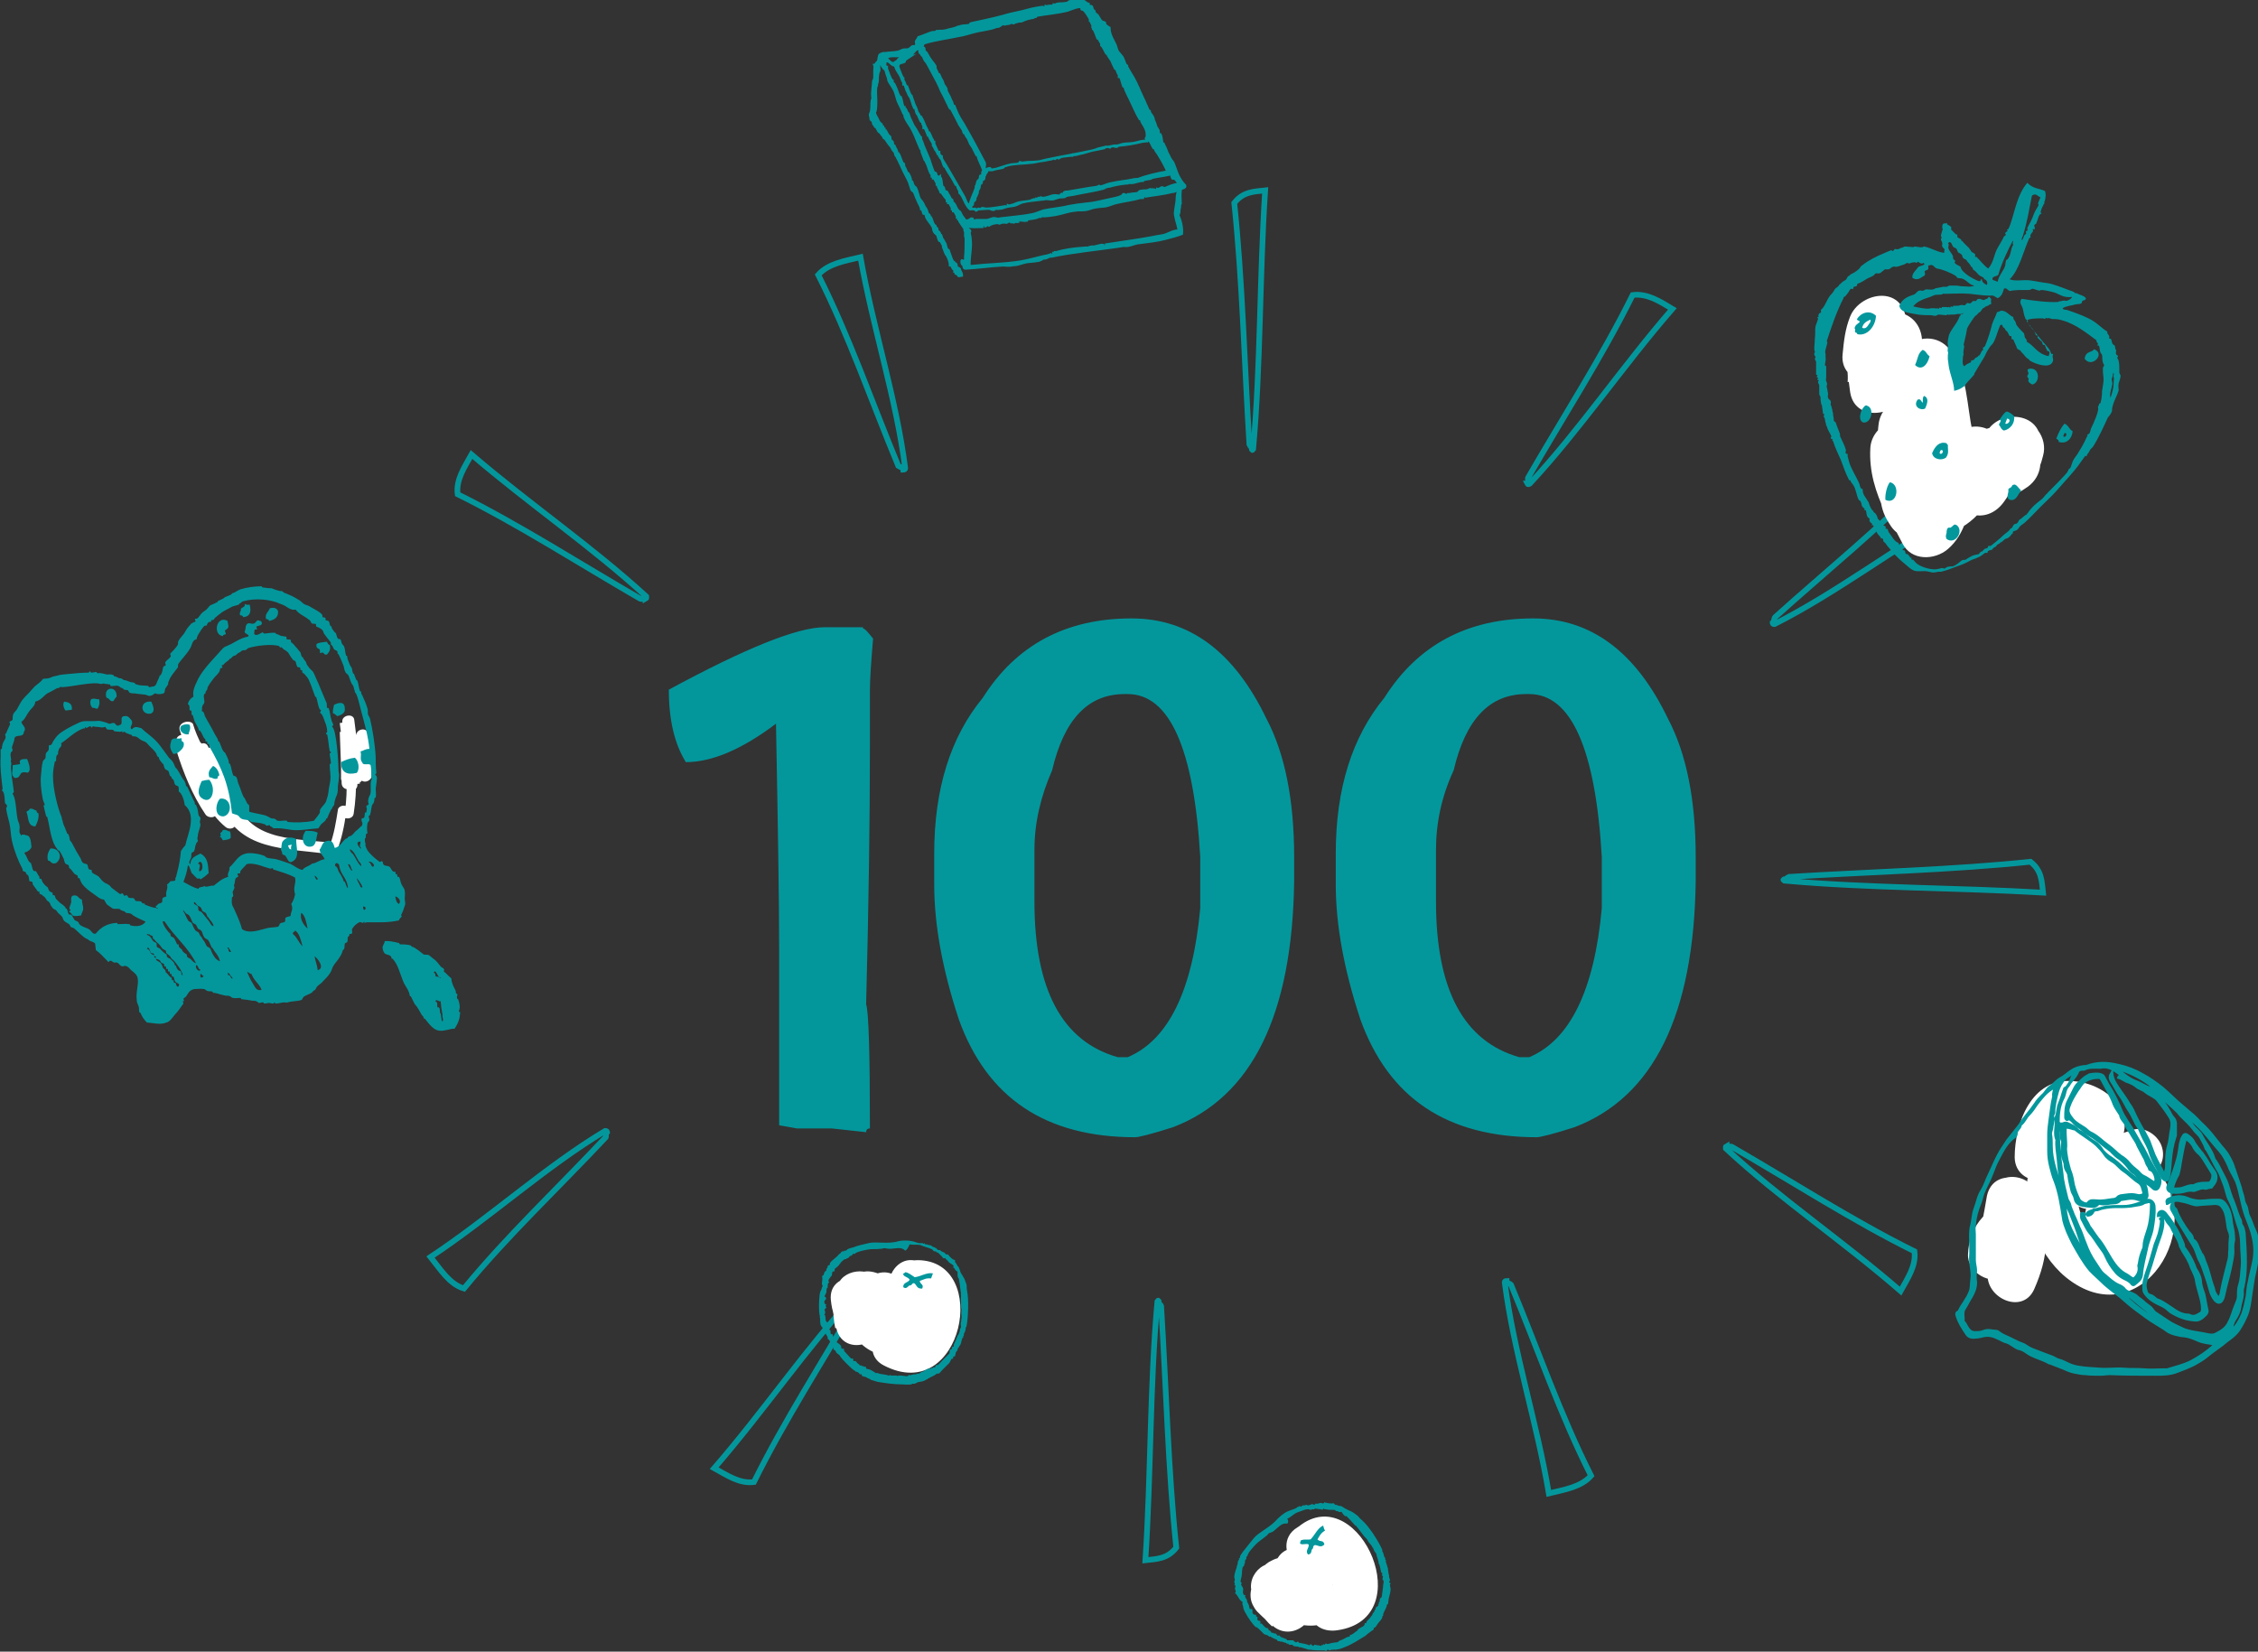 <svg xmlns="http://www.w3.org/2000/svg" width="358.2" height="262" viewBox="0 0 358.2 262"><rect x="0" y="0" width="358.2" height="262" fill="#333333" stroke="none"/><g fill="none" stroke="#03979C" stroke-width=".9" stroke-miterlimit="10"><path d="M102.4 95c.2-.1.1-.2.1-.4-8.5-7.8-18.6-14.7-27.7-22.5-1.1 2-2.5 4-2.2 6.3 9.7 4.8 19.3 11 29 16.6.2.1.6-.3.8 0zM96.3 179.6c0-.2-.2-.2-.3-.2-9.5 5.7-18.2 13.7-27.7 20 1.6 2 3 4.3 5.3 5 6.9-8.4 15-16 22.5-24 .1-.2-.1-.6.2-.8zM242.3 76.7c.1.2.2.1.4 0 7.9-8.5 14.7-18.6 22.6-27.7-2-1.2-4-2.5-6.3-2.2-4.8 9.7-11 19.3-16.6 29-.1.3.2.7-.1.9zM198.6 71.3c.1.2.1 0 .2-.1 1.2-13.3 1-27.3 1.9-41-1.8.2-3.5.2-4.9 2 1.3 12.3 1.6 25.5 2.4 38.3.1.3.4.4.4.8zM143.3 74.5c.2 0 .3-.1.3-.2-1.4-11-5.1-22.2-7.1-33.5-2.5.6-5.1 1-6.7 2.8 4.9 9.7 8.5 20.2 12.7 30.3.3.2.8.3.8.6zM136.3 205.3c-.1-.2-.2-.1-.4-.1-7.9 8.5-14.7 18.6-22.6 27.7 2 1.1 4 2.5 6.3 2.2 4.8-9.7 11-19.3 16.6-29 .1-.2-.3-.6.1-.8zM183.8 206.4c-.1-.2-.1 0-.2.1-1.2 13.3-1 27.3-1.9 41 1.8-.2 3.5-.2 4.9-2-1.3-12.3-1.6-25.5-2.4-38.3-.1-.3-.5-.4-.4-.8zM239 203.2c-.2 0-.3.1-.3.2 1.4 11 5.1 22.2 7 33.5 2.5-.6 5.1-1 6.7-2.8-4.9-9.7-8.5-20.2-12.7-30.3-.2-.2-.7-.3-.7-.6zM273.9 181.8c-.2.1-.1.2-.1.4 8.5 7.9 18.6 14.7 27.7 22.6 1.1-2 2.5-4 2.2-6.3-9.7-4.8-19.3-11-29-16.6-.2-.1-.6.2-.8-.1zM283 139.5c-.2.1 0 .1.1.2 13.3 1.2 27.3 1.1 41 1.9-.2-1.8-.2-3.5-2-4.9-12.3 1.3-25.5 1.6-38.3 2.4-.3.1-.4.4-.8.4zM281.2 98.8c0 .2.2.2.3.2 9.9-5 19.2-12.2 29.2-17.8-1.4-2.2-2.7-4.5-4.8-5.4-7.5 7.8-16.2 14.8-24.3 22.1-.2.2-.1.7-.4.9z"/></g><g fill="#03979C"><path d="M136.9 99.7c.3 0 .8.6 1.6 1.6-.3 3.6-.5 6.4-.5 8.2v8.7c0 11.8-.2 25.6-.6 41.1.4 1.2.6 7.7.6 19.7-.4 0-.6.2-.6.6l-5.5-.6h-5.5l-2.8-.5v-28c0-7.8-.2-19.7-.5-35.7-5.3 4-10.1 6.1-14.3 6.1-1.8-2.9-2.7-6.7-2.7-11.5 12.2-6.6 20.4-9.9 24.7-9.9h6.1zM243.2 98.1c9.2 0 16.3 5.3 21.4 15.9 2.9 5.5 4.4 12.8 4.4 22v3.8c-.3 21.2-6.7 34.2-19.2 39-3.4 1.1-5.5 1.6-6 1.6-14.2 0-23.5-6.2-28-18.7-2.6-7.9-3.9-15-3.9-21.4v-4.9c0-10.3 2.6-18.5 7.7-24.7 5.3-8.4 13.2-12.6 23.6-12.6zm-15.4 36.7v8.2c0 14 4.4 22.2 13.2 24.7h1.6c6.4-2.7 10.3-10.5 11.5-23.6v-8.2c-1-17.2-4.9-25.8-11.5-25.8h-.5c-5.8 0-9.6 4-11.5 12.1-1.9 4.1-2.8 8.3-2.8 12.6zM179.5 98.1c9.2 0 16.3 5.3 21.4 15.9 2.9 5.5 4.4 12.8 4.4 22v3.8c-.3 21.2-6.7 34.2-19.2 39-3.4 1.1-5.5 1.6-6 1.6-14.2 0-23.5-6.2-28-18.7-2.6-7.9-3.9-15-3.9-21.4v-4.9c0-10.3 2.6-18.5 7.7-24.7 5.3-8.4 13.2-12.6 23.6-12.6zm-15.4 36.7v8.2c0 14 4.4 22.2 13.2 24.7h1.6c6.4-2.7 10.3-10.5 11.5-23.6v-8.2c-1-17.2-4.9-25.8-11.5-25.8h-.5c-5.8 0-9.6 4-11.5 12.1-1.8 4.1-2.8 8.3-2.8 12.6z"/></g><path fill="#FFF" d="M28.5 115.8c.8 2.6 2.1 4.8 3.4 7.1.5.9 2.2.3 1.8-.7-.6-1.5-1.3-2.8-2.1-4.2-.5-1-2.1-.3-1.8.7.8 2.9 2.2 5.6 3.8 8.2.6-.3 1.1-.6 1.7-1-1.9-2.9-3.7-5.9-5.5-8.9-.6-.9-2.1-.3-1.8.7 1.1 3.2 2.6 6.2 4 9.3.4 1 2.1.3 1.8-.7-1-2.8-2.3-5.5-4-7.9-.6-.8-2.1-.4-1.8.7 1.1 3.5 2.5 7 4.6 10.1.5.7 1.9.6 1.8-.5-.2-2.7-1.5-4.9-2.8-7.2-.6.3-1.1.6-1.7 1 1.7 3 3.2 6.5 5.9 8.7.6.5 1.7.2 1.6-.7-.5-4.3-2.8-8-4.9-11.7-.5-.9-2.2-.3-1.8.7 1.3 3.2 2.7 6.4 4.3 9.6.4.8 1.9.5 1.8-.5-.4-3.7-2.3-6.8-3.8-10.2-.5-1.1-2.2-.2-1.7 1 1.3 3 2.6 6 4.4 8.7.6 1 2 .3 1.8-.7-.6-2.9-2.1-5.4-3.5-8-.5-1-2-.3-1.8.7.7 2.7 1.7 6.2 3.3 8.4.7 1 2.3.1 1.7-1-.1-.2-.3-.5-.4-.7-.5-1.1-2.3-.7-1.9.5 2.8 7.8 10.4 7.2 17.4 8.2.4.1.9 0 1.1-.4.8-2 1.2-4 1.5-6.1-.3.2-.6.5-.9.7.3 0 .6.1.9.1.5.1 1.1-.1 1.2-.7.3-1.9.4-3.8.4-5.7-.6.1-1.3.2-1.9.3.1.4.1.7.2 1.1.2 1.1 1.9.8 1.9-.3-.1-2.5-.2-5.1-.5-7.6-.2-1.2-1.8-1.3-1.9 0-.2 2.3-.2 4.6-.2 6.8H56c-.1-2.5-.2-5.1-.2-7.6h-1.9c.1 2.7.2 5.5.3 8.2.1 1.2 1.9 1.2 1.9 0 .1-3.3-.1-6.6-.3-9.9-.6.1-1.3.2-1.9.3.4 3 .6 6 1.8 8.8.4.9 1.5 1 1.9 0 .7-2.3.6-4.5.5-6.9-.6.1-1.3.2-1.9.3.3 2.1.6 4.3.9 6.4.2 1.2 2 .7 1.9-.5-.2-1.7-.4-3.4-.4-5.1 0-1.3-1.8-1.2-1.9 0-.1.8-.1 1.5 0 2.3.6-.2 1.2-.3 1.8-.5l-.3-.6h-1.9c.1.6 0 1.2-.2 1.8-.4 1.2 1.5 1.7 1.9.5.3-.8.3-1.4.3-2.3 0-1.2-1.9-1.2-1.9 0 0 .7.2 1 .6 1.6.4.8 1.9.5 1.8-.5-.1-.8-.1-1.5 0-2.3h-1.9c0 1.9.2 3.7.5 5.6.6-.2 1.2-.3 1.9-.5-.3-2.1-.6-4.3-.9-6.4-.2-1.1-1.9-.8-1.9.3.1 2.2.2 4.2-.4 6.3H58c-1.2-2.8-1.4-5.8-1.8-8.8-.1-1.1-2-.8-1.9.3.2 3.3.3 6.6.3 9.9h1.9c-.1-2.7-.2-5.5-.3-8.2 0-1.2-2-1.2-1.9 0 .1 2.5.2 5.1.2 7.6 0 1.2 2 1.2 1.9 0 0-2.3 0-4.6.2-6.8h-1.9c.3 2.5.4 5.1.5 7.6.6-.1 1.3-.2 1.9-.3-.1-.4-.1-.7-.2-1.1-.2-1.1-1.9-.8-1.9.3 0 1.7 0 3.5-.3 5.2.4-.2.8-.4 1.2-.7-.5-.1-.9-.1-1.4-.2-.4 0-.9.3-.9.7-.3 1.9-.6 3.8-1.3 5.7.4-.1.7-.3 1.1-.4-6-.9-13.6 0-16-6.9-.6.2-1.2.3-1.9.5l.6 1.2c.6-.3 1.1-.6 1.7-1-1.6-2.2-2.4-5.4-3.1-8-.6.2-1.2.5-1.8.7 1.3 2.5 2.7 4.8 3.3 7.5.6-.2 1.2-.5 1.8-.7-1.7-2.8-3.1-5.7-4.4-8.7-.6.3-1.1.6-1.7 1 1.3 3 3.2 5.9 3.5 9.2.6-.2 1.2-.3 1.8-.5-1.5-3-2.8-6-4.1-9.1-.6.2-1.2.5-1.8.7 1.9 3.4 4.2 6.8 4.6 10.8.5-.2 1.1-.5 1.6-.7-2.6-2.1-4-5.5-5.6-8.4-.6-1.1-2.3-.1-1.7 1 1.1 2 2.3 3.9 2.5 6.2.6-.2 1.2-.3 1.8-.5-2.1-2.9-3.3-6.2-4.4-9.6-.6.2-1.2.5-1.8.7 1.7 2.3 2.9 4.8 3.8 7.4.6-.2 1.2-.5 1.8-.7-1.3-2.9-2.7-5.8-3.8-8.9-.6.2-1.2.5-1.8.7 1.9 2.9 3.7 5.9 5.5 8.9.7 1 2.3.1 1.7-1-1.5-2.5-2.8-5-3.6-7.8-.6.2-1.2.5-1.8.7.7 1.2 1.4 2.4 1.9 3.7.6-.2 1.2-.5 1.8-.7-1.2-2.2-2.5-4.3-3.2-6.7-.6-.7-2.4-.2-2.1 1z"/><path fill-rule="evenodd" clip-rule="evenodd" fill="#03979C" d="M38.8 95.8c.2.1.5.2.8.1.3 1.1.1 1.9-1 2-.1-.2-.2-.3-.5-.3-.2-.5.2-.6.1-1 .2-.3.8-.3.6-.8zM44.1 96.9c.1 1-.5 1.4-1.4 1.6-.1-.2-.2-.3-.5-.3-.2-.9.4-1.1.6-1.7.7-.2 1.1 0 1.3.4zM36.1 98.5c0 .4.3.9 0 1.2-.1.1-.3.2-.4.3-.1.1.2.5.1.6 0 .1-.5 0-.4.3-1.7-.1-1.1-3.4.7-2.4zM51.8 101.8c.2.1.2.5.5.5.2.8-.1 1.1-.4 1.5-.4.2-.5-.2-.7-.3-.1 0-.3.1-.4.1-.1-.1 0-.5-.1-.6-.1-.1-.6-.1-.5-.8.3-.3 1-.3 1.6-.4zM18.5 110.5c-.2.2-.4.5-.5.7-.6.2-.6-.5-1.1-.5-.6-1.8 1.7-2 1.6-.2zM10.2 111.3c.6.1 1.3.2 1.2 1.3-.3 0-.7.1-1 .1-.3-.3-.5-1.1-.2-1.4zM14.5 110.9c.6-.2.8.1 1.2 0 .2.7 0 1.1-.2 1.5-.4.1-.5-.2-.8-.1-.4-.3-.5-1.1-.2-1.4zM24 111.3c.3.7.7 1.6-.1 1.9-1.6.3-1.9-2.1.1-1.9zM30.1 115c.2.7-.1 1-.2 1.5-.8.1-1.6-.6-1.2-1.3.3-.3 1.1-.4 1.4-.2zM53.5 113.6c-.2-.2-.5-.4-.7-.5 0-.5.1-.9.2-1.3 1-.5 1.7-.4 1.7.6.1.6-.4 1-1.2 1.2zM4.3 120.4c.2.5.6 1.5.3 2-.3.4-.5-.1-1.2.2-.3.3-.3.9-1.1.8-.7-.6-.2-1-.3-2 .4-.1.8-.1 1.2-.2-.3-.8.4-.8 1.1-.8zM28.8 117.1c0 .3 0 .6.3.6.2.6-.1 1-.4 1.3-.2.2-.6.6-1.2.6-.6-.9-.6-1.2-.3-2.2.5-.5.7-.1 1.6-.3zM33.8 121.5c.5.2.9.8 1 1.5-.2.1-.3.2-.3.5-.6.2-.8-.2-1.3-.2-.3-1 .2-1.3.6-1.8zM56.3 120.2c.6.5.8 1.8.3 2.4-1.6.4-2.5-.1-2.5-1.7.6-.3 1.3-.6 2.2-.7zM33.2 123.7c1.2 1.4.4 4.1-1.2 2.9-.8-.6-.5-1.6 0-2.7.4-.1.8-.2 1.2-.2zM5.6 131.1c-1.3-.1-1-1.3-1.4-2.3.1-.2.5-.2.5-.5.5-.1.7.2 1.1.3 0 .2.1.4.3.4.1.9-.2 1.5-.5 2.1zM34.9 126.7c1.8-.3 2.1 2.4.6 2.8-1.6.1-1.3-2.1-.6-2.8zM8.9 136.9c-.8.3-.8-.4-1.3-.4-.2-.9.1-1.4.4-1.9 1.5-.1 2 1.5.9 2.3zM36.5 131.9c.1.3.1.7.1 1-.2.3-.7.3-1.2.4-.2-.1-.2-.5-.5-.5 0-.2.2-.2.1-.4-.2-.4.3-.3.3-.7.6-.2.8.2 1.2.2zM48.5 131.8c.8 0 1.4 0 1.9.3-.3 1-.2 2.1-1.1 2.2-1.2.2-1.7-1.4-.8-2.5zM47 133.1c-.1 1.2.7 3-.7 3.6-.5.3-.7-.5-1-.9-.1-.2-.3-.1-.5-.3-.1-.1 0-.3-.1-.4-.1-.3-.2-.3-.1-.6.1-.1 0-.8.3-1.1.5-.6 1.3-.7 2.1-.3zm-.8 1.7c-.1-.4 0-.6.1-.8-.2 0-.4.1-.6.1.1.4.2.6.5.7zM11.5 142.1c.9-.3.9.5 1.5.6 0 .6.2 1 .2 1.4 0 .5-.3.7-.3 1.1-.5.1-1.1.2-1.4 0-.1-.1-.1-.2-.3-.4 0 0-.3-.2-.2-.2-.1-.2.2-.1.2-.2 0-.2-.2-.1-.2-.2 0-.4.2-.6.3-1.1 0-.3-.1-.8.2-1z"/><path fill-rule="evenodd" clip-rule="evenodd" fill="#03979C" d="M41.4 98.5c.5.8-.5.7-.7.9-.1.1.1.3.1.4-.1.1-.4 0-.4.1-.1.2 0 .5-.1.6.3.6 1.2-.2 1.4-.2 0 0 .1.2.2.2.5 0 1.2-.2 1.8-.1.1 0 0 .2.2.2.3 0 .5.3.9.3l.6.1c.1 0 0 .4.1.4.1.1.6 0 .6.1.1.1 0 .4.1.4.3.2.4.3.7.7.2.2.3.3.5.6l.2.2c.2.3.1.5.3.8.1.1.2 0 .2.2.1.3.4.4.5.8 0 .2.3.5.5.8l.5.5c.2.2.6 1.3.9 1.9.4 1 .8 1.9 1.3 3.1.1.1 0 .7.1.8h.2c.3.6.2 1 .5 2 .1.3.2.4.3.8 0-.1-.3.1-.2.2.7.4 1 5.9 1 6.9 0 .3.1.5.1.8 0 .3-.1 1-.2 1.7 0 .6 0 1.1-.2 1.5-.1.2-.2.5-.3.9-.1.2 0 .4-.1.6-.1.2-.3.3-.3.5-.1.2-.3.3-.3.5-.2.3-.3.7-.5 1.1-.1.1-.2 0-.2.2s-.5.5-.7.7c-.2.2-.4.6-.5.7-1.4.1-2.4.3-3.5.3s-2.1-.4-3.6-.3c-.2-.1-.3-.3-.5-.3-.1-.1 0-.2-.2-.2-.1 0-.3.1-.4.1-.1-.1-.3-.3-.5-.3-.5-.2-1.2-.2-1.9-.3-.1 0-.4-.3-.5-.3-.5-.1-1.1 0-1.5-.6-.2-.3-.8-.3-1.1-.5-.5-4.6-1.6-7.1-3.6-10.6 0-.1 0-.4-.1-.4 0 0-.2.1-.2 0s0-.4-.1-.4c0 0-.2.1-.2 0s0-.4-.1-.4c-.3-.2-.4-.9-.8-1.3-.1-.1-.2.1-.2-.2 0-.2-.4-.8-.6-1.2-.1-.3-.2-.6-.3-1 0-.1-.2 0-.2-.2 0-.1 0-.6-.1-.6h-.2c-.1-.3.1-.8-.3-1 .1-.5.4-.9.9-1.2-.2-.8.2-1.7.5-2.3.6-1.5 2.1-3.1 3.3-4.4.3-.3.5-.6.9-1 .2-.2.6-.3 1.2-.6s1.6-1 2.7-1.2c.5-.3-.5-.4-.5-.8.2-.3.1-.8.3-1.1.3-.5.8 0 1.2-.2.3-.1.3-.4.6-.5.3 0 .3.2.5.1zm9.3 30.5c.1-.2 0-.5.1-.6.3-.5.7-.8.9-1.2.2-.6.3-.9.4-1.5 0-.4.3-1.7.3-1.9.1-.9-.1-1.7-.1-2.5 0-.1.2-.2.2-.2 0-.5-.2-1.1-.2-1.6 0 0 .2 0 .2-.2 0-.1-.2 0-.2-.2-.2-1-.2-1.8-.4-2.6 0 0-.2 0-.2-.2 0-.1.2 0 .2-.2 0-.9-.3-1.4-.5-2-.2-.6-.4-.9-.6-1-.1-.1.2-.4.1-.4 0-.2-.2-.1-.2-.2-.3-.7-.3-1.2-.5-1.8 0-.2-.2-.1-.2-.2-.4-1-.9-2.7-1.3-3.1-.3-.4-.4-.5-.7-.7-.1 0 0-.3-.1-.4h-.2c-.1 0 0-.3-.1-.4-.1-.1-.4 0-.4-.1-.3-.4-.2-1-.5-1s-.9-1.2-1-1.3c-.2-.2-.5-.4-.7-.5-.2-.1-.2-.4-.5-.3-.2 0-.1-.1-.2-.2-1.1-.4-3.6-.1-4.9.3-.2.1-.2.2-.4.3-.2.1-.4 0-.6.1-.1.1-.3.2-.4.3-.4.1-.5.5-.8.5-.4.1-.5.5-.7.5-.2 0-.1.2-.2.2-.5.4-.7.5-.9.8h-.2c-.1.1.1.3.1.4-.1.1-.4 0-.4.3 0 .5-.8 1.1-1 1.4-.3.4-1 1.3-1 1.6 0 .3-.3.4-.3.7 0 .2-.1.1-.2.2-.2.5.1 1 0 1.4 0 .1-.3.4-.3.5-.1.3 0 .5-.1.8.4.1.4.5.5.8.6 1.1 1.1 1.9 1.6 2.9.2.4.5.7.5 1 0 .2.2.1.2.2.3.7.5 1.5.9 1.7l.3.6c.2.5.3.6.3 1 0 .2.2.1.2.2.2.5.3 1.4.5 1.8.1.1.4.1.5.3.2.3.2.9.4 1.2.3.7.6 1.9.9 2.1l.3.6c.1.2.1.3.3.4.3.2 0 1.1.2 1.2.8.2 1.5.3 2.3.5.4.1.7.3 1.1.5.2.1.4 0 .6.1.2.1.3.3.5.3.4.1.9-.1 1.4 0 0 0 .1.2.2.2 1.3.1 2.5.1 4.1-.2.4-.5.8-1 .9-1.2z"/><path fill-rule="evenodd" clip-rule="evenodd" fill="#03979C" d="M63.3 146c-1.8.4-3.3.3-5.1.3-.1 0-.4.1-.4.1v-.2c-.1 0-.2.2-.2.2-.2 0-.4-.2-.6-.1-.4.2-.8.5-1.1 1-.2.2.1.5-.1.8 0 .1-.4 0-.4.1 0 0 .1.2 0 .2 0 .1-.2.2-.2.2-.1.3 0 .5-.1.8 0 .1-.4.2-.4.3-.1.4 0 .6-.1.8 0 .1-.2.2-.2.2-.1.3-.2.7-.5 1.1-.2.4-.7.9-1 1.4-.2.3-.3.8-.5 1.1-.3.5-.8 1-1.2 1.4-.2.3-.5.4-.9.8-.1.1-.2.4-.3.5-.1.1-.2.1-.4.3-.1.1-.1.2-.2.2-.3.2-.7.3-1.2.6-.1.1-.3.4-.3.5-.5.2-1.2.2-1.8.3-.6.1-.4.2-1 .1-.3 0-.9.2-1.4.2 0 0-.1-.2-.2-.2 0 0 0 .2-.2.2s-.4-.1-.6-.1c-.3 0-.5.1-.8.1 0 0-.1-.2-.2-.2-.2 0-.4.1-.6.1-.1 0-.4-.3-.5-.3-.4-.1-.6 0-.8-.1-.5-.1-.8-.1-1.5-.2 0 0-.1-.2-.2-.2-.4 0-.7.1-1.2 0-.1 0-.4-.3-.5-.3-.4-.1-.6 0-.8-.1-.3-.1-.6-.1-1.1-.3-.2 0-.3-.1-.6-.1-.2 0-.1-.1-.2-.2-.3-.1-.5 0-.8-.1-.1 0-.4-.3-.5-.3-.5-.1-1.4 0-1.6 0-.8.2-.9.6-1.3 1.2-.1.1-.3.2-.4.3 0 .1.1.3.1.4H29c0 .1.1.3.1.4-.4.5-.8 1.2-1.4 1.8-.4.5-.8 1.1-1.3 1.2-1 .4-1.8.1-3.1 0-.5-.5-.8-1-1-1.5 0-.1-.2 0-.2-.2-.1-.3 0-.6-.1-.8-.1-.4-.3-.6-.3-1-.2-1.4.4-2.7.1-3.7-.2-.5-.6-.8-1-1.1-.3-.3-.7-.9-1.3-.6-.6 0-.6-.8-1.3-.6-.3 0-.4-.3-.7-.3-.2 0-.3.4-.4.1-.6-.6-1.2-1.3-1.9-1.8 0-.3-.1-.7-.1-1-.2-.3-.6-.3-.9-.5-.2-.1-.2-.2-.5-.3-.6-.3-1.2-1-1.9-1.6-.2-.2-.6-.1-.7-.5-.1-.3-.6-.4-.9-.7-.2-.2-.2-.4-.3-.6-.2-.3-.4-.4-.7-.7-.1-.1-.1-.2-.3-.4-.1-.1-.4-.2-.5-.3-.1-.1-.1-.2-.3-.4-.1-.1-.1-.4-.3-.6-.2-.2-.3-.1-.5-.5-.1-.2-.3-.4-.5-.5-.1-.2-.3-.2-.5-.3-.1-.1 0-.4-.1-.4 0 0-.2.1-.2 0-.2-.3-.6-.8-.8-1.1 0-.1 0-.3-.1-.4-.1-.1-.4-.1-.4-.1-.1-.1-.1-.9-.3-1-.2-.1-.2-.1-.3-.4-.1-.2-.4-.1-.5-.3v-.2c-.7-1.3-1.3-2.8-1.7-4.5-.2-.9-.2-1.9-.4-2.8-.2-.8-.4-1.5-.5-2.2-.1-.3.2-.4.1-.6 0-.2-.2-.2-.3-.4-.1-.6 0-1.2-.3-1.8 0-.1-.2-.2-.2-.2 0-.2.2-.2.1-.4-.2-1.8-.4-3.1-.3-4.9v-1.2c0-.1.2 0 .2-.2s.1-.8.3-1.1c.1-.2.3-.4.3-.7 0-.1-.1-.4-.1-.4.2-.2.2-.2.3-.5.1-.2.3-.7.5-1.1 0-.1-.1-.3-.1-.4.1-.1.6-.2.5-.5 0-1 .4-1 .7-1.5.3-.5.5-1 .8-1.4.3-.4.7-.8 1.1-1.2.3-.3.5-.6.9-1 .2-.2 1-.7 1.3-1.2.4-.1.7 0 1.2-.2.2-.1.4-.2 1-.3.6-.2 1-.2 2-.3 1.1-.1 2-.2 3.1-.2 0 0 0-.2.2-.2 0 0 .1.2.2.2.3 0 .5-.1.8-.1 0 0 .1.2.2.2.6-.1.9.1 1.5.2.4 0 .5-.1 1 .1.1 0 0 .2.2.2.3 0 .5.3.9.3.3 0 .4.3.7.3.2 0 .6.2.9.3.1 0 .6.1.6.1.2.2.2.3.5.3.5.2.9.1 1.7.2 0 0 .1.2.2.2.2 0 .4-.1.6-.1.5-.1.5-.5.7-.9.1-.2.2-.4.3-.7 0-.1.1-.2.2-.2.1-.2.3-.6.3-.9 0-.1.1-.4.1-.4 0-.1.4-.2.4-.3 0-.1-.1-.3-.1-.4.2-.4.7-.6.9-1 0-.1-.1-.3-.1-.4.3-.3.9-.9 1.2-1.4.1-.2 0-.5.1-.6.2-.4.6-.8.9-1.2.3-.5.5-.9 1-1.4.1-.1.1-.2.2-.2.1-.1.4-.2.6-.3.1-.1-.1-.3-.1-.4.1-.1.3 0 .4-.1.3-.2.5-.7.9-1 .3-.2.6-.4.9-.8.2-.3.3-.3.8-.5l.6-.3c.1-.2.1-.2.4-.3l.6-.3c.1-.2.6-.3 1.2-.6.1 0 0-.2.2-.2.4-.1.7-.4 1.2-.6.9-.3 2.3-.5 3.4-.5 0 0 .1.2.2.2.5 0 .5.1 1 .1.3 0 .4 0 .6.1.2.1.5.2.9.3.2.1.4 0 .6.1.1.1.3.3.5.3.7.3 1.4.6 2 1 .4.2.5.4.9.7.3.2.7.2 1.1.5.7.4 1.5.8 1.8 1.2.1.1 0 .4.1.4s.4.1.4.1c.1.1 0 .4.1.4s.4.1.4.1c.2.2.2.6.3.8.1.1.2-.1.2.2 0 .2.3.5.5.8.1.1.2.1.2.2.1.2.1.5.3.8.1.1.4.1.4.1.2.3.1.5.3.8l.2.2c.3.5.2 1 .4 1.6 0 0 .2 0 .2.2v.2c.1.2.3 1 .6 1.4.2.2.1.4.3 1 0 .1.2 0 .2.2 0 .1.2.5.3.8.1.2.2.1.2.2.2.5.2 1.1.4 1.6 0 .1.2 0 .2.2v.2c.1.2.2.3.3.6.1.2.5 1.1.7 1.8.1.3 0 .7.1 1 .1.2.2.3.3.6.4 1.7.8 4.1.9 6.1 0 .5 0 1.5.1 2.5 0 .2-.2.2-.2.2 0 .1.3.3.3.6s-.1 1-.2 1.7c0 .4.1 1.1 0 1.4 0 .1-.2 0-.2.2 0 .4-.1.7-.3.9-.2.2-.2 1.1-.4 1.7 0 .1-.2 0-.2.2s.1.4.1.6c0 .1-.3.4-.3.5-.1.6-.1 1.1 0 1.6-.4 0-.2.5-.3.7-.2.2-.1.3-.1.6 0 .1.1.4.1.4-.1.2 0 .4.3 1 .4.6 1.2 1.3 1.9 1.8.1.1.3-.1.4-.1.2.1.1.5.3.6.2.2.6.1.9.3.2.2.3.5.5.7.1.1.3.1.4.1.1.1 0 .4.1.4 0 0 .2-.1.2 0s0 .4.1.4h.2c.2.3.2.8.4 1.2.2.4.5.7.5 1 .1.4 0 .9 0 1.2 0 .5.2.8 0 1.2-.1.3-.3 1-.6 1.5.4.2-.2.3-.3.8zm-40.9-30.5c.7.7 1.7 1.3 2.6 2.3.6.7 1.2 1.6 1.8 2.4l.5.5c.3.4.4.8.5 1 .5.5.8 1.2 1.1 1.7.3.4.5.6.6 1.2 0 .2.2.1.2.2.4.8.9 2 1.2 2.5v.2c0 .2.2.1.2.2.3.6.3 1.1.4 1.6.1.3.3.2.3.6 0 .2-.1.3-.1.4 0 .2.1.4.1.6-.1.5-.4 1.3-.4 1.5 0 .3-.1.5-.1.6 0 .1.1.3.1.4 0 .1-.3.3-.3.5-.2.4-.1.6-.3 1.1 0 .1-.3.2-.4.3-.1.3 0 .5-.1.8-.1.3-.5.7-.1 1 0-1 .8-1.3 1.6-1.7 1.1.6 1.2 1.5 1.3 3.1-.4.4-.8.7-1.3 1-.1-.2-.2-.2-.4-.1-.2 0-1-1-1-.9-.1-.3-.2-.6-.3-.8-.1-.1 0-.4-.3-.4-.1.9-.4 1.8-.7 2.6.8.4 1.5.9 2.4 1.1 0-.4.9-.2.9-.5.2.4 1-.1 1.5 0 .7-.5 1.2-1.1 2.3-1.4-.2-.7.3-.8.2-1.5 1-.9 1.3-1.9 2.6-2.2.8-.2 2.4.1 3 .4.1.1.3.3.5.3.4.1.9.1 1.3.2.8.2 1.5.5 2.2.7.8.4 1.3.9 2 1 .3-.5 1.1-.6 1.5-1 .8-.1 1.2-.6 2-.7-.2-.6-.7-.8-.8-1.5.4-.5.4-1.3 1.2-1.4.8-.2 1 .4 1.2 1.1.9-.1 1.4-1.4 1.9-1.5.2 0 .1-.1.2-.2.2-.2.4-.1.6-.3.3-.2.5-.6.7-.7.4-.3.6-.6.9-.8.3-.6-.2-.6 0-1.2.6.1.4-.6.5-.9h.2l.1-.6c0-.1-.1-.3-.1-.4 0-.1.3-.2.4-.3 0-.1-.1-.3-.1-.4 0-.4.1-.8.3-1.1.3-.6-.1-2.1.3-2.5 0 0-.1-.3-.1-.4 0-.8 0-1.2-.1-1.8-.2-.4-1.2.1-1.3-.4-.5-.6-.1-1-.3-1.8.5-.1.7-.4 1.4-.4-.2-2.1-.8-4.1-1.3-6-.3-1.1-.6-2.7-1-3 0 0 0-.3-.1-.4-.1-.4-.1-.6-.3-.8-.3-.4-.4-1-.6-1.4-.1-.3-.4-.3-.5-.6-.2-.3-.2-.7-.3-1-.3-.7-.7-1.8-.9-1.9-.1 0 0-.3-.1-.4-.1-.1-.4-.2-.5-.3l-.3-.6c-.1-.1-.2 0-.2-.2 0-.1 0-.3-.1-.4-.4-.5-.8-1-1-1.3-.1-.2-.1-.4-.3-.6-.3-.3-.7-.4-.9-.5-.1 0 0-.3-.1-.4-.1-.1-.5 0-.6-.1-.2-.1-.2-.5-.5-.6-.7-.6-1.5-.8-2.1-1.6-.7.2-1.5-.5-1.7-.6-.2-.1-.4-.2-.7-.3-1.5-.7-3.9-1-6-.4-.2.1-.2.2-.4.3-.2 0-.1.2-.2.2-.2.1-.7.2-1 .3-.7.4-1.6.8-1.9 1.1-.1.1-.3.2-.4.3-.4.3-.6.5-.7.7 0 .1-.3 0-.4.1v.2c0 .1-.3 0-.4.1-.2.2-.2.2-.3.5 0 .1-.3 0-.4.1-.1.1-.3.4-.4.5-.3.5-.8 1.1-.8 1.6-.7.1-.7.9-1 1.4-.5.9-1.5 1.9-1.9 2.5-.1.2 0 .5-.1.6-.6.8-1.1 1.3-1.4 2.1 0 .1-.2.3-.1.4 0 .3-.4.6-.5.9-.1.3 0 .6-.3.7-.6.2-1.1.1-1.2 0-.1-.1-.5.3-.6.3-.5.2-.7 0-1-.1-.8-.1-1.2-.1-1.7-.2-.2 0-.6 0-.8-.1-.1 0-.2-.3-.3-.4-.2-.1-.4 0-.6-.1-.1-.1-.3-.3-.5-.3-.1-.1-.4-.3-.5-.3-.3-.1-.8.1-1.2 0v-.2l-.6-.1c-.3 0-.3 0-.4-.1 0 0-.3.1-.4.1-.3 0-.5-.1-.6-.1-1.5-.1-4 .5-5.5.6-.4 0-.5-.1-.6.1 0 .1-.3 0-.4.1-.5.3-1.1.6-1.5.8-.6.4-1 1.1-1.9 1.3 0 .7-.7 1.1-1 1.6-.4.5-.6 1.2-1.2 1.6.1.6.9.9.4 1.6-.1 1-1.2.3-1.5 1 0 .5-.4 1.2-.4 1.5 0 .1.1.3.1.4 0 .2-.3.3-.3.5-.1.6.2 1 0 1.2 0 .1.1.3.1.4-.2 1 .3 3.4.4 4.5 0 .1-.2.3-.2.2 0 .2.2.4.3.8.3 1.2.3 2.5.5 3.4.1.4.3.7.3 1 .1.5-.2 1 .2 1.4 0 .3.2 0 .2 0 .3 0 .5 0 .6.1.8 0 .8 1 .9 1.9-.2.4-.4.5-.7.7-.1.1-.4 0-.4.3.4.4.5 1.3 1 1.5.2.5.2.9.4 1.2 0 .1.4.1.4.1.3.4.3.6.5.8.1 0 0 .3.1.4h.2c.1 0 .2.5.3.6.3.4.4.5.7.7.1 0 .2.5.3.6.2.2.2.2.5.3.1 0 0 .3.1.4h.2c.1 0 .2.5.3.6l.5.5c.3.3.9.6 1 .9 0 .2.2.1.2.2.2.3.1.5.3.8 0 .1.4.1.4.1.2.2.3.5.5.8.3.3.6.2.7.5 0 .2.4.5.5.5.3.2.8.3 1.1.5.4.2.6.9 1.1.7.8-1 1.8-1.6 3.3-1.7.1 0 .2.2.2.2.8 0 1.4-.1 1.6 0h.2c.2 0 .1.2.2.2.8.2 1.9.2 2.4-.6-.6-.3-1.4-.6-2-1-.1-.1-.3-.3-.5-.3-.2-.1-.4 0-.6-.1-.1-.1-.3-.3-.5-.3-.2-.1-.4-.1-.5-.3-.4-.1-1 .1-1.3-.2-.3-.2-.4-.3-.7-.5-.2-.2-.3-.5-.5-.8-.6 0-1.2-.6-1.8-1-.6-.4-1.2-.9-1.6-1.4-.2-.2-.3-.6-.5-1h-.2c-.1 0 0-.3-.1-.4-.1-.1-.4-.2-.5-.3-.3-.4-.6-.8-.8-.9-.1 0 0-.3-.1-.4-.1-.2-.3-.1-.5-.3-.2-.2-.2-.6-.3-.8-.1-.2-.6-1.3-.8-1.3-.2 0-.1 0-.2-.2-.5-.6-.7-1.2-.9-1.9-.3-1-.4-2.1-.7-3.2 0 0-.2-.1-.2-.2-.1-.3-.4-1.8-.4-1.6 0-.1.2 0 .2-.2-.1-.3-.2-.4-.3-.8-.3-1.4-.4-3-.3-3.7.1-.9.1-1.6.3-2.3.1-.3.3-.3.4-.5.1-.3 0-.6.1-.8 0-.1.3-.3.4-.5.1-.3 0-.5.1-.8.5.1.5-.5.7-.7.2-.3.4-.6.7-.9.6-.6 2.1-1.4 3.2-1.9.8-.4 1.2-.3 2-.3.9 0 1.4-.1 1.6 0 .5.1 1.1.3 1.3.4.1.1.6-.2.8-.1.2 0 .4.7.9.3.7-.1-.2-1.4.8-1.4.6-.1.8.4 1.1.7.3.7-.5 1 0 1.4.6-.6.9-.3 1.5-.2zm2.3 28.2c.2 0 .3-.2.4-.3.1-.1.5-.1.6-.3.1-.1 0-.5.1-.6.1-.2.4-.2.6-.3-.2-.8.3-1.1.1-1.9.2-.1.4-.3.5-.5.4-.1 1 .1.8-.5.2-.2.2-.6.3-.9.3-1.1.5-2.2.6-3.4.2-.3.4-.6.7-.9.3-1.6 1.9-4.7-.1-6.4-.1-.9-.5-1.9-.9-2.1-.1-.1 0-.7-.1-.8 0-.1-.4-.2-.5-.3-.2-.3-.1-.5-.3-.8-.1-.2-.2 0-.3-.4 0-.2-.2-.1-.2-.2-.2-.3-.1-.5-.3-.8-.1-.1-.4-.2-.5-.3-.2-.3-.2-.6-.3-.8 0 0-.2-.1-.2-.2-.2-.2-.5-.6-.5-.8 0-.2-.2-.1-.2-.2-.2-.2-.1-.4-.3-.6-.3-.5-1-1-1.2-1.3-.4-.5-.5-.4-1.1-.7-.2-.1-.5-.4-.7-.5-.2-.1-.4-.1-.6-.1-.2 0-.1-.1-.2-.2-.5-.2-1-.3-1.1-.5-.1-.1-.3.1-.4.1v-.2c-.1 0-.3.1-.4.1-.3-.1-.4 0-.8-.1-.2 0-.2-.2-.2-.2-.3-.1-.7 0-1-.1-.1 0-.2-.3-.3-.4-.1 0-.3.1-.4.1-.4 0-.6-.1-1-.1-.3 0-.5-.1-.6-.1 0 0 0 .2-.2.2-.1 0 0-.2-.2-.2-.3.1-.4.2-.6.3 0 0-.1-.2-.2-.2v.2c0 .1-.3 0-.4.1-1.3.5-2.2 1.5-3.4 2.3.1.3 0 .5-.1.6-.1.1-.3.3-.3.5-.1.2-.1.5-.1.6 0 .1-.1.1-.2.2-.1.3-.1.5-.1.8 0 .2-.2.2-.2.2-.2.9-.3 1.6-.3 2.3 0 2.2.8 5.2 1.4 6.6 0 .1 0 .3.1.4.1.6.3 1 .4 1.2.1.3.3.7.3.8 0 .2.2.1.2.2.3.5.2.8.3 1 .1.1.2.3.3.4.4.8.9 1.7 1.4 2.5.1.2.1.4.3.6.1.2.5.2.7.3.2.2.1.5.3.8l.4.1c.1 0 0 .3.1.4.3.3.8.4 1.1.7.2.2.3.4.5.6.5.5.7.4 1.1.7.2.1.3.4.5.5.4.3.9.7 1.2.9.1.1.3-.1.4-.1.1 0 .2.3.3.4.1 0 .3-.1.4-.1.1 0 .2.3.3.4.3.1.6 0 .8.1.1 0 .2.3.3.4.2.1.6 0 .8.1.2 0 .2.4.5.3.2 0 .1.1.2.2.7.3 1.5.6 2.1.5-.3.3-.3 0-.4-.3zm6.9-5.5c.9.1.5-2.3-.2-1.2.6.1.1.8.2 1.2zm25.5-3.7c.1.1.2.2.2 0-.4-.3-.1-.5-.1-1-1 0-.2.9-.1 1zm-13.8 3.4v-.2c-.1 0-.3.1-.4.1-1.2-.3-2-.8-3.4-.8-.1 0-.3.1-.4.1-.2.3-.6.6-.9 1-.1.1-.1.3-.1.4 0 .1-.4 0-.4.1-.1.1.1.3.1.4 0 .1-.3.2-.4.3-.2.4-.1.9-.3 1.1 0 .1.1.3.1.4-.1.3-.2.5-.3.7 0 0 .1.5.1.6 0 .2-.2.2-.2.2-.1 1 0 1.3.3 1.8.5 1.1 1 2.2 1.3 3.3 1.2.8 2.8.1 4.1-.2.6-.1 1.3-.1 1.6-.2.1 0 .3-.4.3-.5.3-.2.6-.1.8-.3.1-.1 0-.5.1-.6.2-.2.6-.2.8-.3 0-.7.5-1 .1-1.9.3-.4.5-1 .6-1.5 0-.2-.1-.4-.1-.6-.1-.8.3-1.3.1-2.1-1.1-.6-2.3-.9-3.5-1.3zm12.7-2.4c.5.7.7 1.4 1.3 1.9.1-.4-.4-.7-.5-1-.4-.6-.6-1.4-1.3-1.7 0 .4.3.6.5.8zm-2.8 1.9c.3.1.4.5.5.8.3.5.7 1.1.8 1.5 0 .2.2.1.2.2.2.3.2.8.5 1-.1-1.7-1.2-2-1.4-3.7-.1-.2-.3-.3-.5-.3.2.1-.3 0-.1.5zm2.7.6c-.3-.2-.2-1-.7-.9.1.3.6 1.3.7.9zm3.3-.5c.5-.4-.7-1.1-.7-.7.4 0 .3.7.7.7zm-8.8 1.9c-.1-.2-.3-.4-.5-.5 0 .2.4 1 .5.5zm-19 4.4c.1.2 0 .4.1.6 0 .1.4.2.5.3l1.2 1.5c.2.3.3.7.7.7-.2-.7-.6-.9-.8-1.3-.1-.2-.2-.1-.2-.2-.1-.2-.1-.4-.3-.6-.1-.1-.4-.2-.5-.3-.1-.2-.1-.4-.3-.6-.1-.1-.4-.2-.5-.3-.2-.2-.3-.5-.5-.5-.2.4.4.4.6.7zm25.8-3.1c.8.5-.3-1.1-.6-1.4.1.6.4.8.6 1.4zm-23.4 9.8c-.1-.2-.2-.1-.2-.2-.2-.3-.3-.8-.6-1.2-.1-.1-.4-.2-.5-.3-.4-.5-.3-.8-.6-1.2-.1-.1-.4-.2-.5-.3l-.3-.6c-.1-.1-.4-.2-.5-.3-.2-.3-.3-.8-.6-1.2-.1-.1-.3-.2-.5-.3-.2-.2-.3-.5-.5-.5.4.6.6 1.3.9 1.7.1.1.4.2.5.3.2.4.3.8.6 1.2.1.1.3.2.5.3l.3.6c.1.1.1 0 .2.2.2.5.3.4.5.8l.3.6c.1.1.4.2.5.3.2.3.3.8.6 1.2.2.4.5.7 1 .9-.2-1-.9-1.5-1.1-2zm-6.8-2.4c.1 0 0 .3.1.4.1.1.4.2.5.3.2.3.3.6.5 1h.2c.1 0 0 .3.1.4.1.2.4.3.5.5 0 .3.6.6.7.7.1 0 0 .3.1.4.1.1.3.2.5.3.3.3.5.6.9.7-1.3-2.6-3.4-4.2-4.9-6.5-.1-.2-.2-.2-.4-.1.1.7 1 1.8 1.2 1.9zm36.3-4.7c.4-.5-.1-1.1-.6-1.2.1.6.2 1 .6 1.2zm-39 5.9c.1.1.4.2.5.3.1.1 0 .5.1.6 0 .1.4.2.5.3.3.4.8.8 1 .9.1 0 0 .3.1.4.1.1.3.2.5.3.3.3.7.6.7.9 0 .2.2.1.2.2.1.2.1.4.3.6.1.2.4.2.5.3.1.2 0 .6.3.6-.2-.9-1-1.8-1.4-2.3-.1-.1-.5-.4-.5-.5 0-.2-.6-.6-.7-.7-.1 0 0-.3-.1-.4-.1-.1-.4-.2-.5-.3-.1-.1-.2-.2-.3-.4-.3-.4-.5-.5-.7-.7-.2-.2-.3-.4-.5-.5-.1 0 0-.3-.1-.4-.1-.1-.4-.1-.5-.3-.2.1-.4-.2-.4.1.6.1.8.8 1 1zm24.5-2c-.2-1-.4-2.1-1-2.5-.3 1 .4 2 1 2.5zm8.8-3.5c0 1.2.9 0 0 0zm-33.7 7.4c.2.2.2.2.5.3.1 0 0 .3.1.4h.2c.1 0 0 .3.1.4.2.2.6.3.7.5.1.1.3.5.3.6.1.4.4.2.5.8 0 .2.2.1.2.2.3.4.5.6.7.7.1 0 0 .3.1.4h.2c.1 0 0 .3.1.4h.2c.2.1.1.7.5.6.4-.5-.3-.5-.5-.8-.2-.3-.1-.5-.3-.8h-.2c-.1 0 0-.3-.1-.4H27c-.1 0 0-.3-.1-.4h-.2c-.1 0 0-.3-.1-.4h-.2c-.1 0 0-.3-.1-.4h-.2c-.1 0 0-.3-.1-.4-.1-.1-.4-.1-.5-.3-.1-.4-.5-.4-.7-.5-.1 0 0-.3-.1-.4h-.2c-.1 0 0-.3-.1-.4-.1-.1-.4-.1-.4-.1-.2-.2-.4-1.3-.7-.7.4.1.6.6.6.7zm22.6-3c.6.4.9 1.4 1.5 1.9-.3-1-.5-2.1-1.2-2.5 0 .3-.5.2-.3.6zm-10.2 2.7c.2.2.5.2.2-.2-.1-.1-.2-.4-.3-.4-.3 0 0 .2 0 .2.1.1 0 .3.1.4zm-4.5 2.9c-.4 0-.3-.7-.7-.7-.2.6.6 1.2.7.7zm18.6.1c1.2-.3 0-1.9-.5-2.2.1.7.4 1.3.5 2.2zm-18.5 1.2c.2-.1.4-.1.4-.3-.3 0-.2-.3-.5-.3 0 .3-.1.3.1.6zm5 .1c0-.1-.2-.3-.3-.4-.2-.4-.6-.8-.4-.1h.2c.1 0 .3.7.5.5zm3.2.8c.3.4.5 1.3 1.4 1-.4-1-1.2-1.4-1.6-2.5-.3 0-.4-.3-.7-.3.3.6.5 1.2.9 1.8zM72.1 163.2c-.5-.1-1.5.4-2.4.3-.9-.1-1.5-.9-2.3-1.9-.1-.1-.2.1-.2-.2 0-.1-.2-.3-.3-.4-.3-.5-.6-1.2-1.1-1.7l-.6-1.2c0-.1-.2 0-.2-.2-.1-.7-.5-1.2-.9-1.9-.7-1.6-.9-2.9-1.8-3.9-.1-.1-.2.1-.2-.2-.1-.5-.9-.4-1.1-.7-.1-.1-.3-.5-.3-.8-.1-.4.4-.8.3-1.1.6-.1 1.5.1 2.3.3.1 0 0 .2.2.2.3 0 1.2 0 1.7.2.1 0 0 .2.2.2s.6.3.9.5c.3.2.6.5.9.7.2.1.6 0 .8.1.2.1.6.5.9.7.3.2.6.6 1 1.1.2.3.7.2.5.8.4.3.8.8 1.2 1.1 0 .7.4 1.4.7 2 0 .1 0 .4.1.4.4.3 0 .1.1.8 0 0 .2.1.2.2.1.3.3.9.2 1.4 0 .2-.1.2-.1.4s.2.1.2.2c0 0-.1.7-.1.8-.1.6-.4 1.2-.8 1.8zm-2.4-8.2c.1.3.4.1 0 0-.3-.1-.6-1.4-.9-.7.2 0 .3.3.3.6.3 0 .5.1.6.1zm-.3 4.8h.2c.3.2.1.9.3 1 .1.4.1.8.2 1.2.4 0 0-.7.1-1-.2-1.1-.2-1.1-.3-2.2-.3.2-.8-.5-.8.1.4 0 .2.7.3.9z"/><g><path fill="#FFF" d="M138.5 202.3c-2 1-2.8 2.7-3 4.8-.3 2.5 1.9 4.3 3.9 5 1.4.6 3.4-.3 4-1.6 1.6-3.1.8-6.2-2.1-8-1.6-1-4-.4-4.9 1.3-1 1.9-1.4 3.6-.8 5.7.8 2.8 5.1 3.7 6.6.9 1.8-3.5.4-7.6-3.6-8.6-2-.5-3.8.6-4.4 2.5-.7 2.2-.5 4 .4 6.1 1.5 3.4 6.7 1.5 6.7-1.8 0-1.5-.1-2.9-.5-4.3-1.1-3.5-5.7-3.3-6.9 0-.7 2-.8 4-.2 6.1 1 3.9 7.1 3.1 7-1-.1-2.2-.5-4-1.3-6-1.2-2.7-6.1-2.1-6.6.9-.2 1.7-.3 3.4-.1 5.1.2 1.9 1.5 3.6 3.6 3.6 1.9 0 3.7-1.6 3.6-3.6-.1-1.2-.3-2.5-.5-3.7-.8-3.3-6.3-3.6-6.9 0-.3 1.6-.3 2.8 0 4.4.7 4.1 7 3 7-1v-1.5c0-4.6-7.2-4.6-7.2 0v1.3h7.2c0-.8-.1-1.5-.3-2.2-1.1-3.9-7.1-3.1-7 1 0 1 .1 2 .3 3 2.3-.6 4.6-1.3 6.9-1.9-.2-1-.4-1.9-.6-2.9-2.2.9-4.4 1.8-6.6 2.8.1.3.3.6.4.8 1.8 3.6 7.8 1.1 6.6-2.8-.2-.5-.3-1-.4-1.5-1.2-3.6-7.4-3.3-7 1 .2 1.9.6 3.3 2.2 4.4.3.2.6.4.9.5-.7-.8-.9-1-.6-.6.2.3.5.6.8 1 1.5 1.9 3.2 3.5 5.9 3.4 5.6-.2 8.6-7.7 7.1-12.4-1.2 1.5-2.3 3-3.5 4.5h.3c.4.1.8.1 1.2.2 4.2.5 4.6-5.8 1-7-.2-.1-.4-.1-.6-.2-.3 2.3-.6 4.7-1 7h-.1c.7.1-.3-.2-.4-.3.3.3.3.2 0-.1.1.2.4.9.1.2.3.9.3 1.4.1 2.2-.2 1.1-.3 1.2-.9 1.7.3-.2.4-.3 0 0-.7.5.6-.2-.2 0 .4-.1.2 0-.3-.3-4.1-2.1-7.7 4.1-3.6 6.2 12.5 6.5 17.1-16.6 5.4-16.7-4.2 0-4.7 5.8-1 7 .2.1.4.1.6.2.3-2.3.6-4.7 1-7 .7.1-1.1-.2-1.5-.2-2.3-.2-4.1 2.4-3.5 4.5.1.4.1 1.2-.2 2.2-.1.4-.3.8-.6 1.2-.3.4-.3 0 .2 0 1.5.9 1.9 1.1 1.3.5l-.6-.6c-.4-.4-.8-.8-1.1-1.2.7.8-.4-.5-.6-.8-.6-.6-1.3-.8-1.9-1.3l1.3 1.3c0 .2 0 .3.1.5-2.3.3-4.7.6-7 1 .2.5.3 1 .4 1.5 2.2-.9 4.4-1.8 6.6-2.8-.1-.3-.3-.6-.4-.8-1.9-3.8-7.3-1-6.6 2.8.2 1 .4 2 .6 2.9 1.1 4.5 7.9 2.6 6.9-1.9-.1-.4-.1-.7-.1-1.1-2.3.3-4.7.6-7 1 0 .1.1.2.1.3.2 4.6 7.2 4.6 7.2 0v-1.3c0-4.6-7.2-4.6-7.2 0v1.5c2.3-.3 4.7-.6 7-1v-.6h-6.9c.1.6.3 1.1.3 1.8h7.2c-.1-1-.3-2.2-.1-3.2l-6.6.9c.3.7.3 1.6.3 2.4 2.3-.3 4.7-.6 7-1-.2-.9-.1-1.4.2-2.3h-6.9c.3.8.3 1.5.3 2.4 2.2-.6 4.5-1.2 6.7-1.8.3.2.4 0 .4-.6-1.5.8-2.9 1.7-4.4 2.5-.7-.5-1-1.1-.7-1.9l6.6.9c-.2.3-.2.2.1-.2-1.6.4-3.3.9-4.9 1.3-.1-.6-.3-1.2-.4-1.8 1.3-.5 2.7-1.1 4-1.6 0 0 0-.1.1-.1l1.3 1.3c.1.7 0 1.4-.5 2 3.5-2.4-.1-8.6-4.2-6.4z"/><path fill-rule="evenodd" clip-rule="evenodd" fill="#03979C" d="M130.4 202.4c.3 0 .3-.4.4-.6l.3-.3v-.3h.1c.1-.1.1-.3.1-.4.1-.1.2-.1.3-.1.1-.1 0-.3.1-.4.2-.3.9-.8 1.2-1.1.1-.1.1-.2.3-.3.2-.1.2-.3.4-.4h.3v-.1h.3c.2-.2.3-.3.7-.4.1 0 .2-.1.4-.1.7-.3 1.6-.5 2.5-.7 1.1-.3 3.1.2 4.7-.3.3-.1 1.4-.2 2.2 0 .2 0 .6.2 1.1.3h.6s.1.2.1.1c.2-.2.1 0 .3.1h.3c.1.1.1.1.3.1l.4.1v.1c.3.1.5.2.7.3l.3.3h.3c.2.2.4.3.7.4l.3.3h.3c.1.2.5.6.8.8.1 0 .2.1.3.1v.3c.2.2.2.3.4.6 0 .1.1.1.1.1.2.3.3.7.4 1 .2.3.4.6.6 1 .1.3.2.5.3.8.1.2 0 .5.1 1 .3 1.4.2 4.4-.1 5.8 0 0-.1 0-.1.1 0 .4-.1.6-.3 1v.3h-.1v.3h-.1c-.2.4-.2.9-.4 1.2 0 .1-.1 0-.1.1 0 .2-.3.3-.3.6 0 .2-.3.3-.3.6l-.1.4c0 .1-.3.1-.3.1v.3l-.3.1c-.1.2-.1.3-.3.6l-1.1 1.1c-.2.2-.4.5-.6.6h-.3c-.3.3-.9.5-1.4.8-.1 0 0 .1-.1.1h-.1c-.1 0-.1.1-.1.1-.2.1-.7.3-1 .3-.3 0-.5.2-.8.3h-.4c-.1 0 0 .1-.1.1-.5.1-1.1 0-1.7 0-1.1 0-2.5-.2-3.7-.4-.3-.1-.7-.2-1-.3-.1-.1-.3-.2-.6-.3-.1 0 0-.1-.1-.1s-.2-.1-.3-.1c-.1 0-.3-.1-.4-.1-.1 0-.1-.3-.1-.3h-.3c-.1-.1-.1-.2-.3-.3-.1-.1-.2-.1-.3-.1-.1 0-.1-.1-.1-.1-.4-.2-.8-.6-1.2-1l-.4-.4c-.2-.2-.5-.5-.7-.8-.1-.1-.1 0-.1-.1 0-.3-.7-.5-.7-.8 0-.2-.3-.2-.4-.4v-.3h-.1v-.3c-.2-.2-.2-.3-.4-.6-.1-.1-.1 0-.1-.1 0-.2-.2-.2-.3-.3v-.3c-.2-.3-.4-.7-.6-1 0-.1-.1 0-.1-.1 0-.4-.3-.5-.4-.8-.1-.3-.1-.7-.1-1.1 0-.2-.2-.1 0-.3 0 0-.1-.2-.1-.3-.1-.5-.1-2.1 0-2.8 0-.3.1-.9.3-1.1l.1-.4c.1-.1.1-.1.1-.3-.3-.2.1-.7-.1-1.5zm13.2-4c-.6-.7-1.6-.3-2.5-.3-.3 0-.6-.1-.8-.1-.2 0-.3.1-.6.1-.8.1-1.4 0-1.9.1-.7.1-2 .4-2.2.7h-.3c-.1.1-.1.3-.3.3-.3 0-.3.4-.6.4-.2 0-.1.1-.1.1-.1.1-.3 0-.4.1-.1.1-.6.5-.6.6 0 .2-.1.1-.1.1-.2.4-.6.6-.8.8v.3c0 .1-.2.1-.3.1-.2.3 0 .6-.3.8-.1.2-.3.3-.4.7 0 0 .2.2.1.3h-.1c-.1.1-.1.6-.1.7 0 .1-.1.1-.1.1-.1.2-.1.5-.1.7-.1.3-.3.5-.3.7h.1c.5.5-.3.4-.1 1 0 .2.2.1.3.3-.2 0-.1.3 0 .4-.1.2-.2.1-.3.4 0 .1.1.2.1.3 0 .2 0 .3-.1.4-.1.1.1.2.1.1.1.7 0 1 .4 1.2-.3.2.1.4 0 .8.1 0 .3.2.3.3 0 .2.1.1.1.1.1.2 0 .4.1.6.1.1.3 0 .3.1 0 .5.6.8.6 1.2.3.2.6.4.7.6.1.1 0 .3.1.4.1.1.3 0 .4.1v.3c.4.4.8.9 1.1 1.2h.3c.1.1 0 .3.1.4h.3c.2.1.2.3.4.4.1.1.2.1.3.3h.3v.1h.3v.1h.3c.1 0 .1.2.1.3l.4.1c.2 0 1 .5 1.1.6h.3c.4.2 1 .2 1.4.3.2 0 .2.1.4.1.1 0 .2-.1.1-.1.1 0 .2.1.3.1h.8c.2 0 .1.2.3 0h.3c.7 0 1.1.3 1.4-.1.1-.1.2.1.1.1.1 0 .2-.1.3-.1.3-.1.4-.1.7-.1.2-.1.2-.1.4-.1.3 0 .4-.3.6-.3.3 0 .4-.3.6-.3.1 0 .1-.1.1-.1.2-.1.5-.1.7-.1v-.1h.3v-.1h.3c.1 0 .1-.2.1-.3.1-.1.3 0 .4-.1.2-.1.4-.4.6-.6l.6-.6.6-.6c.1-.2 0-.4.1-.6 0 0 .2-.1.3-.1v-.3s.2-.1.3-.1v-.3c.2-.4.5-1.1.6-1.4 0-.1.1-.1.1-.1.2-.4.3-.7.3-1 0-.1.1-.1.1-.1.1-.2 0-.5 0-.7 0-.3.1-.3.1-.6 0-.1-.2 0 0-.1.1-.1 0-.9 0-1 0-.5.1-.4 0-.7-.1-.3 0-2.5-.1-2.4.2-.2 0 0 0-.3-.1-.9-.2-1.6-.3-2.1 0 0-.1 0-.1-.1-.1-.2-.1-.4-.1-.6v-.4c-.4-.1-.4-.5-.6-.6-.2 0 0-.2 0-.3 0 .1-.2-.2-.1-.1-.1-.1-.3-.2-.6-.4-.2-.2-.3-.4-.6-.6v-.1h-.3c-.1 0-.2-.2-.3-.3l-.6-.6h-.1c-.2 0-.1-.1-.1-.1-.1-.1-.3-.1-.4-.1-.1 0-.2-.2-.3-.3-.4-.2-.8-.3-1.1-.4-.3-.1-.6-.2-.8-.3-.5-.1-1.3 0-1.7-.1-.3.7-.5.9-.7 1z"/><path fill-rule="evenodd" clip-rule="evenodd" fill="#03979C" d="M145.1 202.6c1-.1 1.9-.8 2.9-.6-.1.3-.2.5-.3.8-.8-.1-1.2.2-1.8.4.1.6.7.5.4 1.2-.8.1-.9-.5-1.2-.8-.4-.2-.4.3-.7.3-.4 0-.5.7-1.1.3-.1-.8.8-.7 1-1.2-.2-.4-.8-.4-1-.8-.1-.3.3-.2.3-.4.6.1 1 .5 1.5.8z"/></g><g><path fill="#FFF" d="M318.6 191c-1.1 2.3-1.8 4.6-2.3 7 2.6.4 5.3.7 7.9 1.1 0-.8 0-1 .3-1.7-2.6-.7-5.2-1.4-7.7-2.1-.5 2-.9 4.1-1.4 6.1-1 4.3 5.4 7.4 7.3 3.1 1.1-2.5 1.8-4.9 1.9-7.6.1-3.9-5.7-5.6-7.5-2-.2.4-.5 1.1-.8 1.5 2.2 1.3 4.5 2.6 6.7 3.9.5-2.2.5-4.4.9-6.5-2.6-.4-5.3-.7-7.9-1.1-.1.7-.4 1.6-.5 2.3h8v-1.9c0-4.8-6.3-5.1-7.9-1.1-.4.9-.6 1.9-.9 2.8 2.6.4 5.3.7 7.9 1.1 0-1.4 0-2.7.3-4.1 1.1-5-6.6-7.2-7.7-2.1-.3 1.6-.5 3.1-.9 4.7-1.4 5 6.2 7 7.7 2.1.5-1.7 1-3.4 1.4-5.1-2.6-.7-5.2-1.4-7.7-2.1-.5 2.3-.9 4.7-1.4 7-.8 4.2 3.6 6.4 6.7 3.9 1.8-1.4 1.3-3.4 1-5.3-.5-3.4-5.9-4-7.3-1-.1.3-1.2 1.9-.4 1.4 2 1.2 4 2.3 6 3.5 0-.9-.8.7 0-.2.5-.6 1.1-1 1.6-1.6 3.3-4-2.4-9.7-5.7-5.7-.7.8-1.5 1.5-2.2 2.4-1.2 1.6-1.7 3.2-1.8 5.2-.2 2.9 3.6 5.2 6 3.5 1.6-1.1 2.5-2.5 3.3-4.2-2.4-.3-4.9-.6-7.3-1 .1.5.1.6.1.2.4-.9.8-1.9 1.2-2.8l-.2.2c2.2 1.3 4.5 2.6 6.7 3.9.5-2.3.9-4.7 1.4-7 1-5-6.5-7.2-7.7-2.1-.4 1.7-.9 3.4-1.4 5.1 2.6.7 5.2 1.4 7.7 2.1.4-1.5.6-3.1.9-4.7-2.6-.7-5.2-1.4-7.7-2.1-.5 2.1-.6 4.1-.6 6.2 0 4.8 6.3 5.1 7.9 1.1.4-.9.6-1.9.9-2.8-2.6-.4-5.3-.7-7.9-1.1v1.9c0 5.3 7.4 5 8 0 .1-.7.4-1.6.5-2.3.5-4.5-7.1-5.5-7.9-1.1-.4 2.2-.5 4.4-.9 6.5-.8 3.6 4 7.3 6.7 3.9.8-1 1.4-2 2-3.1-2.5-.7-5-1.3-7.5-2 0 1.3-.3 2.4-.9 3.6 2.4 1 4.9 2.1 7.3 3.1.5-2 .9-4.1 1.4-6.1 1.3-5.1-5.9-6.9-7.7-2.1-.5 1.2-.6 2.5-.6 3.9 0 4.5 6.9 5.6 7.9 1.1.4-1.7.7-3.5 1.5-5.1.9-2 .6-4.3-1.4-5.5-1.5-1.5-4.3-1-5.3.9zM335.5 188.9c0-.2.4-1.1 0-.3.4-.9-.5.5.1-.1-.7.6 0 0 .2-.1l.6-.3c-.5.2-.5.2 0 0 1.3-.4 2.6-.7 3.8-1.1 2-.8 3.4-2.7 2.8-4.9-.5-2-2.9-3.6-4.9-2.8-1.9.7-3.8 1.1-5.7 1.9-2.3 1-4.1 3.1-4.6 5.6-.4 2.2.5 4.3 2.8 4.9 2 .5 4.6-.7 4.9-2.8z"/><path fill="#FFF" d="M327.7 183.4c0-1-.2-3.9 1.3-4.1 1-2 .9-2.6-.5-1.7-.6.2-1.2.5-1.8.9-2.6 1.5-4.1 4.4-4.8 7.2-1.5 5.9 1.2 13.1 5.8 16.9 11.8 9.6 23.1-8.1 13.9-17.8-1.2-1.3-3.4-1.6-4.9-.6-5.5 3.4-8.4 10.4-3.6 15.6 3.5 3.8 9.1-1.8 5.7-5.7-.9-1 1.4-2.7 2-3-1.6-.2-3.2-.4-4.9-.6 3.5 3.7-.8 9.8-4.6 4.4-1.6-2.3-2.2-5.3-1.5-7.9.6-2.4 4.3-2.7 5.7-4.5 4.3-5.5-1.1-10.6-6.6-11-6.7-.6-9.3 6.8-9.3 12.1.1 5 8.1 4.9 8.1-.2z"/><path fill-rule="evenodd" clip-rule="evenodd" fill="#03979C" stroke="#03979C" stroke-width=".481" stroke-miterlimit="10" d="M355.4 188.4c.1.6.4 1.2.5 1.9 0 .5.4.9.5 1.4.1.4.1.8.3 1.2.4.7.6 1.6 1 2.4.4.8.4 1.6.4 2.4.1 1.3-.1 2.7-.4 4-.3 1.1-.4 2.3-.6 3.4-.2 1.3-.3 2.7-.9 3.9-.3.7-.7 1.4-1.1 2-.7 1-1.7 1.5-2.6 2.3-.8.6-1.7 1.2-2.4 1.8-.6.5-1.3.9-2 1.3-.8.4-1.8.8-2.6 1.1-1.2.5-2.4.5-3.6.5-2.4 0-4.8 0-7.2-.1-.5 0-1 .1-1.5.1-.8 0-1.6 0-2.4-.1-.5 0-1-.1-1.5-.2-.6-.1-1.2-.3-1.8-.6-.8-.3-1.5-.6-2.3-.9h-.1c-1.2-.7-2.5-.9-3.6-1.7-.4-.3-.8-.5-1.3-.6-.3-.1-.6-.3-.9-.5-.3-.2-.6-.4-.9-.5-.5-.1-.9-.4-1.4-.6-.8-.4-1.5-.6-2.4-.4-.4.1-.8.2-1.2.2-.5.1-1.1 0-1.4-.5-.6-.9-1.2-1.8-1.5-2.8-.1-.3-.2-.5.2-.7.1 0 .1-.1.1-.1.5-1.1 1.3-1.9 1.7-3 .3-.6.2-1.3.3-2 .2-1.1-.2-2.2-.2-3.4.1-1.1 0-2.2 0-3.3 0-.7 0-1.4.2-2 .2-.8.2-1.7.5-2.5.4-1 .5-2 1.1-2.9.5-.8.7-1.6 1.1-2.4.2-.4.4-.9.6-1.3.3-.7.6-1.3.9-1.9.4-.8 1-1.6 1.5-2.4.6-.8 1.3-1.6 1.9-2.4.7-1.2 1.7-2.2 2.5-3.4.3-.5.7-.9 1.1-1.3.5-.4.7-1 1.3-1.4.6-.4 1-1 1.6-1.3.6-.3 1.1-.8 1.7-1.2.6-.4 1.2-.6 2-.7h.3c1.9-.7 3.4-.6 5.1-.2 1.4.3 2.7.8 3.9 1.5 1.1.6 2.1 1.3 3.1 2.1 1.1.9 2 1.9 3.1 2.8.5.4.9.8 1.4 1.2.8.6 1.4 1.4 2.2 2.1.8.8 1.5 1.7 2.2 2.6.5.7 1.2 1.3 1.6 2.1.3.5.6 1.1.8 1.7 0 .1 0 .2.1.3l1 3zM343.3 210c0 .1.1.1.2.1 0 .1.1.1.2.1 0 .1.1.1.2.1 0 .1.1.1.2.1 0 .1.1.1.2.1 0 0 0 .1.1.1v-.1h-.1c0-.1-.1-.1-.2-.1 0-.1-.1-.1-.2-.1 0-.1-.1-.1-.2-.1 0-.1-.1-.1-.2-.1-.1-.1-.2-.1-.2-.1 0-.1-.1-.1-.2-.1 0-.1-.1-.1-.2-.1 0-.1-.1-.1-.2-.1 0-.1-.1-.1-.2-.1 0-.1-.1-.1-.2-.1-.4-.6-.9-1-1.4-1.4-.9-.7-1.8-1.4-2.6-2.1-.2-.1-.3-.3-.5-.3-.7-.2-1.2-.7-1.7-1.2-.3-.2-.6-.5-1-.4 0 0 0-.1-.1-.1v.1h.1c0 .1.1.2.2.3.5.5 1.1.8 1.7 1.2.5.5 1.1.9 1.6 1.4 1.1.9 2.3 1.7 3.5 2.5.1.1.2.1.3.1 0 .1.1.1.2.1 0 .1.1.1.2.1 0 .1.1.1.2.1 0 .1.1.1.2.1h.1zm-1.2-37.1c0 .1 0 .2.1.2 0 0 .1 0 .1-.1s-.1-.1-.2-.1c-1.5-1.4-3.3-2.4-5.2-3.1-.3-.1-.7-.4-1.2-.2.2.4.6.4.9.6.6.5 1.3 1 2 1.3.6.2 1.1.5 1.7.8.5.3 1 .3 1.5.6.1.1.2 0 .3 0zm4.7 4.2s-.1 0 0 0c-.1-.1-.1 0-.1 0h.1c.2.5.7.9 1 1.4.4.6 1.1 1 1.4 1.6.6 1.2 1.6 2.3 2 3.7 0 .1.1.1.1.2.5.6.8 1.4 1.2 2.1.3.6.6 1.1.8 1.7.3 1 .6 2 1 2.9.4 1 .6 2 1.1 2.9.1.3 0 .6.2.8.3.4.3.8.4 1.2.1 1.5.2 3 .2 4.6 0 1.4-.1 2.7-.4 4-.1.2-.1.5-.1.7.1.9-.3 1.7-.4 2.5-.1.7-.4 1.3-.8 1.9-.2.3-.3.6-.4.9 0 .1-.1.3.1.4.2.1.3 0 .4-.1.5-.6.9-1.4 1.2-2.1.3-.9.5-1.8.7-2.8.1-.7.1-1.5.3-2.2.2-1.2.6-2.5.8-3.7.3-1.9-.1-3.7-.8-5.5-.2-.6-.5-1.2-.7-1.9-.5-1.6-.7-3.3-1.3-4.9l-.3-.6c-.3-.6-.7-1.2-.9-1.8-.4-.9-.8-1.7-1.4-2.4-1-1.1-1.8-2.2-2.8-3.3-.6-.7-1.4-1.3-2-2-.4-.1-.5-.2-.6-.2zm-19.9 1.2c0 .2.2.4-.2.5-.2 0-.2.2-.2.3.1 1.3 0 2.6.3 3.9v.9c.1.8.2 1.5.3 2.3.1 1.4.5 2.7.8 4 .1.3.3.5.4.8.1.6.4 1.1.6 1.7.4.8.7 1.7 1.1 2.5.3.7.5 1.4.8 2.1.4 1.1.9 2.1 1.6 3.1.5.7.8 1.4 1.5 1.9.7.6 1.3 1.2 2.2 1.6.3.1.6.3.8.5.2.3.5.5.8.6.4.2.9.3 1.3.7.3.3.7.5 1 .8.3.3.6.5 1 .8.3.2.5.6.8.9.7.5 1.4.9 2.1 1.4.7.5 1.5.8 2.3 1.2.4.2.8.3 1.2.4.9.2 1.8.3 2.7.5.5.1 1 .2 1.5-.1.8-.4 1.6-.9 2-1.8.5-.9.7-1.9 1.1-2.8.2-.5.4-.9.4-1.4 0-.6 0-1.3.2-1.8.3-1 .3-1.9.4-2.9.1-1.2-.1-2.4-.1-3.6 0-1.1-.2-2.1-.6-3.1-.4-1.3-.7-2.6-1.3-3.8-.4-.7-.5-1.6-.8-2.4-.3-.7-.5-1.4-.8-2-.7-1.1-1.2-2.3-1.9-3.5-.1-.2-.3-.3-.3-.5-.2-.6-.5-1-.8-1.6-.3-.5-.8-.8-1.1-1.3-.6-.8-1.3-1.4-2-2.1-.2-.2-.3-.4-.5-.6-.9-.9-1.9-1.7-2.8-2.6-.5-.4-1.1-.7-1.7-.8.4.4.8.6 1.2.9.8.6 1.4 1.5 1.9 2.4.2.4.4.8.7 1.1.2.2.3.6.3.9v1.6c0 .2 0 .3-.1.5-.4 1.2-.6 2.5-.7 3.7-.1.9-.1 1.8-.3 2.6-.1.2-.1.5-.4.5-.2 0-.4-.2-.6-.4v-.1c-.2-.4-.4-.7-.6-1.1-.6-1-1.1-2-1.4-3.1 0-.2-.2-.4-.2-.5-.3-.7-.7-1.3-1-2-.2-.4-.3-.8-.5-1.1-.6-.8-.9-1.8-1.5-2.7-.5-.7-.8-1.5-1.3-2.2-.6-.8-1-1.7-1.6-2.6-.2-.4-.2-.7.1-1.2.1 1.2.7 1.9 1.3 2.8.5.7 1 1.4 1.4 2.1.3.4.6.9.8 1.4.5 1.1 1.1 2.2 1.7 3.2.3.6.7 1.2.9 1.9.2.5.4 1.1.6 1.6.5 1.1 1.1 2.1 1.6 3.2.3-.5.4-1 .4-1.5 0-1 0-2.1.3-3.1.3-.9.3-1.9.5-2.8.1-.6.1-1.2-.2-1.7-.6-1-1.3-1.9-2-2.8-.5-.6-1.3-.8-1.9-1.3-.4-.4-1.1-.5-1.5-.9-.5-.4-1-.6-1.6-.8-.4-.2-.8-.5-1.2-.6.1-.3.5 0 .6-.3-.7-.4-1.2-.9-2-1.2-.5-.2-1-.2-1.5-.1-.9 0-1.8-.1-2.6.3h-.3c-.4 0-.7.2-.8.6-.1.2-.2.3-.3.5-.5.7-1.1 1.3-1.5 2.1-.2.5-.2 1-.5 1.5-.6 1.2-.7 2.4-.7 3.7.2.4.3.3.4.3zm-.9-5.9c-1.3.6-2.1 1.7-2.9 2.7-.4.6-.8 1.2-1.3 1.7s-.7 1.2-1.3 1.6c0 .6-.8.9-.7 1.6 0 .1-.1.2-.2.3-1.3.9-1.9 2.2-2.6 3.5-.4.7-.7 1.5-1 2.3-.4 1.1-1 2.1-1.4 3.1-.2.5-.3 1.1-.5 1.6-.5 1.2-.8 2.3-.9 3.6-.1.5 0 .9 0 1.4v4.1c0 .6.2 1.1.2 1.7-.1.6-.1 1.2 0 1.8 0 .9-.3 1.6-.7 2.3-.4.6-.7 1.3-1.1 1.9-.4.6-.1 1.3-.2 2 0 0 0 .1.1.1.3.3.4.7.7 1.1.3.4.6.6 1.1.6.5 0 .9 0 1.4-.2.7-.3 1.4 0 2 0 .1 0 .3.1.4.2.6.5 1.4.7 2.1 1.1.6.3 1.2.6 1.8.8.4.2.6.4 1 .6.6.3 1.3.5 2 .8.5.2 1.1.4 1.6.6.4.2.7.4 1.1.5.4.1.8.3 1.2.5.6.3 1.2.5 1.9.6 1.1.2 2.2.2 3.3.3 1.3.1 2.6-.1 3.8 0 1.1.1 2.1 0 3.2.1s2.1 0 3.2 0h.5c1.3-.4 2.6-.7 3.8-1.3 1.3-.7 2.5-1.5 3.6-2.5.1-.1.2-.1.1-.3-.9-.2-1.7-.2-2.6-.6-.7-.3-1.4-.6-2.2-.7-.4 0-.8-.1-1.2-.2-.5-.1-1.1-.3-1.5-.6-.5-.4-1.1-.7-1.7-1.1-1.2-.7-2.2-1.5-3.3-2.3-.8-.6-1.6-1.3-2.4-2-.9-.7-1.7-1.3-2.5-2-.6-.6-1.2-1.1-1.8-1.7l-.5-.5c-1.1-1.3-1.9-2.8-2.7-4.2-.3-.6-.6-1.2-.9-1.9-.3-.8-.6-1.5-.7-2.4-.3-1.9-.6-3.9-1.3-5.7-.3-.7-.5-1.5-.7-2.3-.2-.8-.3-1.6-.3-2.4V180c0-.8.1-1.5.2-2.3.2-1.3.3-2.6.6-3.8-.1-.4.1-.8.2-1.5zm6.1 28.9c.1-.2 0-.3 0-.4-.3-.5-.5-1-.8-1.5-.7-1-1.1-2.1-1.5-3.3-.3-1-.7-2-1.1-3-.3-.9-.8-1.7-1.1-2.7-.3-.9-.6-1.8-.7-2.7 0-.4 0-.9-.1-1.3-.2-.9-.2-1.8-.3-2.6-.1-1-.3-2-.2-3-.4-.9-.1-1.9-.1-2.9 0-.2-.1-.4 0-.7.3-.7.2-1.4.5-2.1.3-.7.5-1.5.8-2.3 0-.1.1-.2.2-.2.7-.5.8-1.4 1.2-2 .1-.1 0-.2 0-.3-.1-.1-.2-.1-.3 0-.3.3-.8.5-1.1.8-.5.6-.9 1.3-1.1 2-.3 1.1-.6 2.3-.6 3.4 0 .2-.2.3-.2.5.2.6 0 1.1-.1 1.7 0 .5-.3.9-.2 1.3.1.6.1 1.2.1 1.8 0 1.1.2 2.2.5 3.3.3 1 .6 2 .9 2.9.2.6.3 1.3.5 2 .1.5.3 1.1.3 1.6.1 1.2.4 2.3.9 3.4s1.1 2 1.6 3.1c.3.6.7 1.2 1.1 1.8.1.7.5 1.1.9 1.4zm19.9 11.1c1-.2 1.9-1 1.9-1.6-.7.4-1.2 1.1-1.9 1.6zm-8.7-38.5c-.1 0-.1 0 0 0-.1 0-.1 0-.1.1h.1v-.1zm-.3-.3s0-.1 0 0h-.1l.1.1v-.1zm3.5 3.2c0 .1 0 .1 0 0 0 .1 0 .1 0 0 .1.1.1 0 0 0z"/><path fill-rule="evenodd" clip-rule="evenodd" fill="#03979C" stroke="#03979C" stroke-width=".481" stroke-miterlimit="10" d="M339.4 187.1c-.2-.5-.6-.9-1.1-1.2-.3-.2-.5-.5-.7-.8-.4-.5-.8-.9-1.3-1.3-.5-.3-.9-.7-1.3-1.1-.1-.1-.1-.2-.2-.2-1.1-.8-2-1.7-3.2-2.4-.3-.2-.7-.4-1-.7-.3-.3-.6-.5-.9-.7-.5-.3-.8-.8-1.2-1.1-.1-.1-.2-.2-.4-.1-.2.2-.4 0-.4-.2 0-1 0-1.9.5-2.8l.9-1.8c.2-.4.5-.8.8-1 .4-.4.8-.8 1.4-1.1.1 0 .1-.1.2-.1.6-.1 1.2-.2 1.8 0 .2.1.3.1.4.3.4.8.8 1.5 1.3 2.3.5.9 1 1.9 1.4 2.9.5 1.3 1.4 2.3 2.1 3.6.5.9 1 1.7 1.5 2.6.7 1.3 1.3 2.7 2.2 3.9.4.6.6 1.3.3 2-.2.6-.6.7-1 .3-.5-.5-1-.8-1.7-1 0-.1-.1-.1-.2-.1-.1-.2-.2-.3-.2-.2zm-11.3-10.7c.1.5.4.8.7 1.2.5.6 1.3 1 1.9 1.4.3.2.5.5.9.7 1.1.5 1.9 1.4 2.9 2.1.7.5 1.2 1.1 1.9 1.6.5.3 1 .7 1.3 1.1.4.5.9.9 1.4 1.3.3.3.5.6.9.8.5.2 1 .6 1.5.9.3.2.4.1.5-.2.1-.5-.3-1.5-.7-1.7-.1-.1-.3 0-.3-.2-.1-.4-.4-.6-.5-1-.1-.3-.2-.6-.4-.9-.3-.6-.6-1.1-.9-1.7-.2-.6-.6-1.1-.9-1.6-.3-.6-.8-1.1-1-1.7-.2-.6-.9-1-.9-1.7l-.1-.1c-.3-.5-.7-1-.9-1.5-.5-1.4-1.3-2.7-2-4-.1-.2-.3-.3-.5-.3-.8 0-1.6.2-2.3.7-.5.4-.7.9-1.1 1.4-.5.8-1 1.6-1.3 2.5-.1.3-.2.6-.1.9zM343 193.2c.2.6.1 1.1 0 1.7-.2 1-.6 1.9-.9 2.8l-.9 3c-.3.9-.6 1.7-.8 2.5-.2.6-.1 1.2.1 1.8.1.3.4.4.5.5.4 0 .6.3.9.5.1.1.2.2.3.2.9.3 1.6.9 2.4 1.4.7.5 1.4.9 2.2 1 .2 0 .4 0 .6.1.6.3 1.1 0 1.6-.3.3-.1.4-.4.4-.8 0-.7-.2-1.5-.4-2.2-.2-.8-.5-1.6-.6-2.5-.1-.4-.3-.9-.5-1.3-.3-.5-.4-1.1-.7-1.6-.3-.7-.9-1.4-1.2-2.1 0-.1-.1-.2-.1-.2-.2-1.1-1-2-1.4-3-.2-.4-.6-.7-.8-1.1 0-.1-.1-.2-.1-.2-.4-.7-.4-.7-1.2-.6 0-.3.1-.5.4-.6.3-.1.5.1.7.3.9 1.1 1.7 2.3 2.3 3.6.2.6.6 1.1.6 1.7 0 .1.1.2.2.3.6.8 1.1 1.7 1.5 2.7.1.4.3.7.5 1 .3.6.5 1.1.5 1.8.1.6.3 1.1.5 1.7.2.8.3 1.7.5 2.5.1.3-.1.6-.2.7-.4.4-.8.8-1.4.9-.6 0-1.1-.1-1.6-.2-.8-.2-1.5-.5-2.2-.9-.2-.1-.5-.3-.7-.5-.3-.3-.6-.5-1-.7-1.1-.5-2.1-1-2.8-2.1-.1-.2-.1-.3-.1-.5-.1-1 .2-1.9.5-2.8.5-1.4.9-2.9 1.3-4.3.2-.5.4-1 .6-1.6.2-.8.4-1.6.4-2.4-.3 0-.2-.1.1-.2zM343.8 190.9c-.1-.4 0-.6.3-.7.9-.4 1.9-.5 2.9-.1.9.4 1.8.5 2.8.4.7-.1 1.5-.1 2.2-.1.4 0 .7.2 1 .6.7.9.9 2 1 3.1.1.6.3 1.2.3 1.9 0 .3.1.6 0 .9-.1.4-.1.8-.1 1.1.1 1.1-.2 2.1-.4 3.2-.3 1.4-.7 2.7-1 4.1-.1.3-.1.6-.3.9-.2.4-.6.5-.9.2-.4-.3-.6-.8-.8-1.2-.3-.9-.5-1.8-.8-2.6-.3-.8-.5-1.6-.9-2.4-.3-.5-.5-1.1-.7-1.7-.1-.3-.3-.7-.5-1l-2.4-3.9c-.3-.5-.6-1.1-.9-1.6-.2-.3-.2-.7.1-1.2 0 .5.1.8.4 1 .1.1.1.1.1.2.5 1.3 1.2 2.4 2 3.5.3.3.6.6.6 1.1 0 0 0 .1.1.1.7.4.7 1.2 1.1 1.8.1.1 0 .2.1.3.5.5.5 1.1.8 1.7.5 1.2.7 2.5 1.2 3.8.1.3.1.6.3.9.2.3.3.5.5.8.3-.3.5-.7.5-1.1.3-1.7.8-3.4 1.2-5.1.1-.4.1-.7.1-1.1.1-.7 0-1.4.1-2.1.1-.5 0-1-.2-1.4-.2-.5-.2-1.1-.3-1.6-.1-.8-.3-1.6-.8-2.2-.3-.4-.7-.5-1.2-.5-.9.1-1.8.1-2.6.2-.4.1-.8-.1-1.2-.2-.5-.2-1-.3-1.5-.4-.6-.2-1.4-.1-2.2.4z"/><path fill-rule="evenodd" clip-rule="evenodd" fill="#03979C" stroke="#03979C" stroke-width=".481" stroke-miterlimit="10" d="M339.7 187.2c0 .1.1.2.1.2.7.6.7 1.4.8 2.2 0 .3-.1.4-.3.5-.4.2-.8.3-1.3.1-.9-.3-1.8 0-2.6.1-.1 0-.2.1-.2.2-.2.2-.5.3-.9.3-.7 0-1.4.3-2.2.1-.1 0-.2 0-.3.1-.5.6-1.1.3-1.7.3-.2 0-.5-.1-.7-.1-.6-.1-1.1-.4-1.2-1.1-.1-.5-.4-.8-.5-1.2-.2-.8-.4-1.6-.5-2.4 0-.2-.1-.4-.2-.6-.3-.4-.4-.8-.4-1.2 0-.2-.1-.4-.2-.7-.3-.9-.3-1.7-.2-2.6.1-.4-.2-.7-.2-1.1 0-.3 0-.7-.1-1-.1-.3 0-.7.3-.9.2-.2.4-.3.7-.2.6.3 1.2.5 1.7 1.1.2.2.6.3.8.5.6.5 1.2 1 1.9 1.4.5.3.9.8 1.2 1.3.4.5.9.9 1.4 1.2.7.5 1.3 1 1.9 1.6.7.6 1.3 1.1 2 1.6.1.1.2.1.3.1 0 .1.1.1.2.1.2.1.3.2.4.1zm-12-8.4c-.1.2-.1.4-.1.6 0 .8.1 1.6.1 2.4-.1.8.1 1.5.2 2.2.2.7.3 1.4.6 2.1.2.6.3 1.2.4 1.8.2.8.5 1.6.9 2.4.2.4 1.2.9 1.4.6.4-.6.9-.4 1.4-.4.9.1 1.7-.1 2.5-.2.3 0 .7-.1.9-.4.1-.1.2-.1.4-.2.8-.1 1.7-.3 2.5-.1.3.1.6.1.9 0 .2-.1.4-.2.3-.4-.2-.6-.2-1.3-.9-1.7-.8-.5-1.5-1.3-2.3-1.8-.6-.4-1-1-1.6-1.4-.5-.3-1-.6-1.4-1.2-.4-.6-.8-1-1.3-1.5-1-.9-2.3-1.6-3.4-2.5-.3 0-.8-.3-1.5-.3zM331 192.8c.1-.5.5-.6.8-.7 1.3-.4 2.5-.7 3.9-.7h1.1c1.2 0 2.4-.4 3.5-.9.7-.3 1.3.1 1.4.8.1 1.3-.1 2.5-.3 3.7-.2 1-.7 2-.9 3.1-.3 1.4-.7 2.8-.8 4.2-.1.7-.6 1-1.1 1.4-.2.2-.4 0-.5-.2-.4-.4-.9-.6-1.3-.8-.5-.3-.9-.6-1.2-1-.6-.7-1.1-1.5-1.5-2.4-.2-.5-.5-.9-.8-1.3-.6-.8-1.1-1.7-1.8-2.5-.5-.6-.8-1.4-1.2-2.1-.1-.2-.1-.5-.1-.8 0-.1.1-.1.3-.1.1.8.6 1.3.9 2 0 .1.1.2.2.3.5.7 1 1.5 1.6 2.2.8 1.1 1.4 2.4 2.2 3.5.5.7 1.1 1.3 1.9 1.7.4.2.7.6 1.2.7.6-.5 1-1.2.8-2.1 0-.2.1-.3.1-.5.1-.7.3-1.4.6-2.1.2-.3.1-.8.2-1.2.2-1 .6-1.8.8-2.8.2-1 .3-2.1.3-3.2 0-.3-.2-.4-.5-.4-.2.1-.5.1-.7.2-.4.3-.9.3-1.4.4-.9.2-1.8.2-2.7.2-1 0-2 0-3 .4-.2.1-.3.1-.5.1s-.4 0-.4.1c-.3.8-.7.7-1.1.8zM350.3 188.4c-.1 0-.3.1-.4.1-.6-.2-1.1.1-1.7.3-.2.1-.4 0-.5 0-.3 0-.6 0-.9.1-.7.2-1.5.3-2.2.2-.6-.1-.9-.5-.6-1.1.6-1.4 1.1-2.8 1.5-4.3.2-.8.3-1.6.4-2.3.1-.4.2-.8.4-1.1.2-.4.4-.4.7-.2.4.3.8.6 1 1.1.3.5.7 1 1.1 1.5.3.3.5.7.8 1.1.4.7.8 1.3 1.3 2 .3.4.4.8.3 1.3-.1.5-.4.8-.7 1.2-.2 0-.4.1-.5.1zm-5.7.1c.3.2.6.1 1 .1.8 0 1.5-.6 2.4-.5.1 0 .1 0 .2-.1.6-.3 1.3-.3 1.9-.3.2 0 .4 0 .5-.1.4-.3.6-1.2.3-1.6-.4-.7-.9-1.4-1.3-2.1-.2-.3-.4-.6-.6-.8-.5-.4-.9-.9-1.1-1.4-.3-.5-.7-.8-1.1-1.1-.2.1-.2.2-.2.3-.3 1.1-.5 2.3-.7 3.4-.1.7-.2 1.3-.4 2-.4.7-.7 1.4-.9 2.2z"/></g><g><path fill="#FFF" d="M202.5 247.5c-2.1 4.3 1 9.2 6 8 1.4-.3 2.8-1.9 2.6-3.5-.4-3.3-2.5-5.9-6.1-5.6-1.8.1-3.8 1.5-3.6 3.6.3 2.5 1.1 4.2 3.1 5.7 2.8 2.1 5.7-1.4 5.3-4-.6-3.4-4.3-5.6-7.5-4.4-1.8.7-3.1 2.4-2.5 4.4.6 2.1 1.7 3.8 3.6 4.9 2.9 1.7 7.1-1.9 4.9-4.9-1.1-1.5-2.1-2.7-3.6-3.8-2.6-2-6 1.3-5.3 4 .6 2 1.6 3.8 3.2 5.1 1.3 1 2.8 1.4 4.3.6 1.5-.9 2.5-3.3 1.3-4.9-1.3-1.7-2.6-3.1-4.4-4.2-3.2-1.9-6.6 1.8-4.9 4.9.8 1.5 1.8 2.9 3 4.1 1.3 1.4 3.7 1.3 5.1 0 1.5-1.5 1.2-3.5 0-5.1-.6-.7-1.2-1.3-1.9-2-3.1-2.7-7.4.6-5.6 4.3.5 1.1 1.2 1.9 2 2.8 2.8 2.7 8.1-.9 5.6-4.3l-.9-1.2c-1.1-1.6-3.1-2.3-4.9-1.3-1.6.9-2.4 3.3-1.3 4.9.2.3.5.7.7 1 1.9-1.4 3.8-2.9 5.6-4.3-.2-.4-.5-.7-.9-.9-1.3-1-2.8-1.5-4.3-.6-1.6.9-2.4 3.3-1.3 4.9.6.8 1.2 1.6 2 2.3l5.1-5.1c-.8-.7-1.5-1.3-2.2-2-1.4 1.9-2.9 3.8-4.3 5.6.3.1.6.3.8.4 4.2 2.2 7.3-3.5 3.6-6.2l-1.2-.9c-3.5-2.5-6.9 2.8-4.3 5.6 1.1 1.2 2.5 2 4.2 1.9 3.1-.2-2.5-1.1.3-.1.4.1.8.2 1.3.3 2.7.6 5 .7 7-1.4 3.8-4 1.2-11-2.6-13.9v6.2c.4-.2.9-.5 1.3-.7 3.6-1.9 1.1-7.8-2.8-6.6-.2.1-.4.1-.6.2.9 2.2 1.8 4.4 2.8 6.6.2-.1.3-.2.5-.3-.2.1-1.1.2-.5.2-.4 0-.6-.2 0 .2-.8-.5.7 1 .3.4.2.2.8 1.5.6 1 .1.2.4 1.7.4 1.1v.7c0 1 .2-.6-.1.3.1-.4-.1 0 .2-.2-.4.2-.4.2-.1.1-.4.2-.8.2-1.2.3-1.9.3-3 2.7-2.5 4.4.6 2.1 2.5 2.8 4.4 2.5 13-1.9 3.6-23.3-5.7-16.8-3.2 2.2-1.3 7.8 2.8 6.6.2-.1.4-.1.6-.2-.9-2.2-1.8-4.4-2.8-6.6-.4.2-.9.4-1.3.7-2.5 1.5-2.1 4.7 0 6.2-.4-.3.2.3.2.5.2.4.4.8.5 1.2.1.5.1.7.1 1.3.1-.3 0-.2-.1.2 0-.3.2-.5.6-.7.3-.2 1.6 0 .6-.2-.5-.1-1.1-.2-1.6-.4-.5-.1-.4-.1.3.2-.4-.3-.8-.4-1.3-.4-.4-.1-.9-.2-1.3-.1-1.4.1-1.3.2.5.3-1.4 1.9-2.9 3.8-4.3 5.6l1.2.9c1.2-2.1 2.4-4.1 3.6-6.2-.3-.1-.6-.3-.8-.4-3.5-1.8-7.4 2.8-4.3 5.6.7.7 1.5 1.4 2.2 2 3.5 3 8.5-2 5.1-5.1-.3-.3-.6-.5-.8-.8-1.9 1.4-3.8 2.9-5.6 4.3.4.2.7.5.9.9 2.5 3.2 8-1 5.6-4.3-.2-.3-.5-.7-.7-1-2.1 1.2-4.1 2.4-6.2 3.6l.9 1.2c1.9-1.4 3.8-2.9 5.6-4.3-.5-.4-.6-.7-.9-1.3-1.9 1.4-3.8 2.9-5.6 4.3.7.6 1.3 1.2 1.9 2l5.1-5.1c-.8-.8-1.3-1.7-1.9-2.7l-4.9 4.9c.7.4 1.3.9 1.8 1.6 1.9-1.4 3.8-2.9 5.6-4.3-.8-.6-1.1-1-1.3-1.9-1.8 1.3-3.5 2.7-5.3 4 .4.3.7.8 1 1.2l4.9-4.9c-.4-.2 0 .3-.3-.6-.8 1.5-1.7 2.9-2.5 4.4-.7-1.1-1.1-1.3-1.3-.6 1.8-1.3 3.5-2.7 5.3-4 .5.7.6.8.4.5l-3.6 3.6c1.2 0 .8-.5-1.1-1.5.9-1.2 1.8-2.3 2.6-3.5.2 0 .3-.1.5-.1.5.3 1.1.6 1.6.9v1.7c2-4-4.1-7.7-6.2-3.5z"/><path fill-rule="evenodd" clip-rule="evenodd" fill="#03979C" d="M195.9 252.7c.3-.2 0-.5 0-.7 0-.1.1-.3.1-.4 0-.1-.2-.2-.2-.2l.1-.1c0-.1-.1-.3-.1-.4 0-.1.1-.2.1-.3 0-.1-.1-.3-.1-.4 0-.4.2-1.1.4-1.6 0-.2 0-.2.1-.4s0-.3.1-.6c0-.1.2-.1.2-.2l-.1-.1c0-.1.2-.1.2-.2 0-.3.1-.4.3-.7.1-.1.1-.2.3-.4.5-.6 1-1.3 1.6-2 .7-.9 2.6-1.7 3.7-3 .2-.2 1-1 1.8-1.3.2-.1.6-.2 1.1-.4.2-.1.3-.2.4-.3 0 0 .2.1.2 0 0-.3.1 0 .3 0 .1 0 .2-.2.2-.2h.3l.4-.1.1.1c.3 0 .5-.1.7-.2.2 0 .3.1.4.1.1 0 .2-.2.2-.2.2.1.5 0 .8-.1.1 0 .3.1.4.1.1 0 .2-.2.2-.2.2.1.8.2 1.2.2.1 0 .2-.1.3 0 .1 0 .1.2.2.2.3 0 .3.1.7.2h.2c.3.1.6.4.9.5.3.2.7.3 1 .5.2.1.4.3.7.5.2.1.3.4.7.7 1.1.9 2.7 3.4 3.3 4.8 0 0-.1.1 0 .2.2.3.2.6.3.9l.2.2-.1.1c0 .1.2.2.2.2l-.1.1c.1.4.3.9.4 1.3 0 .1-.1.1 0 .2.1.2 0 .4.1.6.1.2 0 .4.1.6 0 0 .1.3.1.4 0 .1-.2.2-.1.3 0 .1.2.1.2.2s-.2.2-.1.3c0 .2.1.3.1.6 0 .5-.2 1-.3 1.5 0 .2-.1.6-.1.8 0 .1-.2.1-.2.2 0 .4-.4.9-.6 1.5 0 .1.1.1 0 .2l-.1.1c-.1.1 0 .2 0 .2-.1.2-.4.6-.6.8-.2.2-.3.5-.5.7-.1.1-.3.1-.3.2s.1.1 0 .2c-.4.3-.9.6-1.3 1-1 .6-2.2 1.4-3.3 1.8-.3.1-.7.3-.9.3-.1 0-.4.1-.6.1-.1 0-.1-.1-.2 0h-.3c-.1 0-.3.1-.4.1-.1 0-.2-.2-.3-.1-.1 0-.2.2-.2.2-.1 0-.2-.1-.4-.1h-.5c-.4 0-1 0-1.6-.1-.2 0-.4 0-.6-.1-.3-.1-.7-.2-1-.3-.1 0-.1.1-.2 0-.2-.2-.8 0-1-.3-.2-.2-.3 0-.6-.1-.1 0-.1-.2-.2-.2l-.1.1c-.1 0-.1-.2-.2-.2-.3 0-.3-.1-.7-.2-.1 0-.1.1-.2 0s-.3 0-.4-.1c-.1 0-.1-.2-.2-.2-.3-.1-.7-.3-1-.5-.1 0-.1.1-.2 0-.2-.3-.5-.2-.8-.4l-.8-.8c-.2-.2-.2 0-.2-.2 0 0-.2-.1-.3-.1-.4-.3-1.3-1.6-1.6-2.2-.2-.3-.4-.8-.4-1.1 0-.1-.2-.4-.1-.4v-.3c-.6-.3-.6-.9-1.2-1.4zm8.3-11c-.9-.2-1.5.7-2.2 1.2-.2.2-.6.2-.8.4-.1.1-.2.3-.4.4-.6.5-1.1.8-1.5 1.2-.5.5-1.4 1.5-1.4 1.9 0 .1-.2.1-.2.2s.1.3-.1.4c-.2.2 0 .5-.2.7-.1.1 0 .1 0 .2-.1.1-.2.2-.3.4 0 .1-.1.8-.1.8.1.1 0 .1 0 .2 0 .4-.2.8-.2 1.2 0 .1.2.2.2.2 0 .1-.2.2-.1.3.1.3.4.5.3.8 0 .3-.1.4.1.8 0 0 .2 0 .3.1l-.1.1c0 .1.3.6.3.6.1.1 0 .2 0 .2l.3.6c.1.3.1.6.2.7l.1-.1c.6.1 0 .6.5.9.1.1.3 0 .4.1-.2.2.1.3.2.3 0 .2-.1.2 0 .5.1.1.2.1.3.1.2.1.2.3.1.4 0 .1.2.1.2 0 .5.5.6.8 1.1.8-.1.4.3.2.5.7.1 0 .3 0 .4.1.1.1.1 0 .2 0 .2.1.3.3.4.4.1 0 .2-.2.3 0 .3.4 1 .3 1.2.7h.9c.1 0 .2.2.4.3s.3-.1.4-.1c.1 0 .1.2.2.2.6.1 1.2.2 1.6.4.1 0 .2-.2.2-.2.1 0 .2.2.4.3.1 0 .2-.2.2-.2.2 0 .4.1.6.1.2 0 .2 0 .4.1.1 0 .2-.2.2-.2l.1.1.2-.2.1.1c.1 0 .2-.2.2-.2.1 0 .2.1.3.1l.4-.1c.2-.1 1.1-.2 1.2-.2 0 0 .2-.1.2-.2.4-.1.9-.4 1.3-.6.2-.1.2 0 .4-.1.1-.1 0-.2 0-.2.1-.1.2 0 .3-.1.2-.1.5-.3.7-.5.2-.1.2 0 .2-.2 0 0 .2-.1.2-.2.6-.4 1-.4 1-.9 0-.1.2 0 .2 0 .1-.1.1-.2.1-.3l.5-.5c.1-.1.1-.2.3-.4.2-.2.1-.4.3-.5.2-.2.1-.4.3-.5.1-.1 0-.1 0-.2.1-.2.4-.3.5-.5l-.1-.1c0-.1.2-.1.2-.2l-.1-.1c0-.1.2-.1.2-.2s-.1-.2 0-.3c0-.2.2-.2.3-.4 0-.2.1-.6.1-.8 0-.2.1-.5.1-.8 0-.3.1-.6.1-.8 0-.2-.2-.3-.2-.5 0 0 .1-.2.1-.3 0-.1-.2-.2-.2-.2s.1-.2.1-.3l-.2-.2c-.1-.4-.2-1.2-.4-1.4-.1-.1.1-.1 0-.2-.1-.4-.2-.7-.3-1-.1-.1 0-.2 0-.2-.1-.2-.3-.4-.4-.6-.1-.2-.1-.3-.2-.5 0-.1-.1.1-.1-.1 0-.1-.5-.7-.6-.8-.3-.5-.2-.4-.4-.6-.3-.2-1.5-2-1.5-1.8 0-.2 0-.1-.2-.2-.6-.7-1.1-1.2-1.4-1.5h-.2c-.2-.1-.3-.3-.4-.4-.1-.1-.1-.2-.2-.3-.4.2-.6-.2-.8-.1-.2.1-.1-.2-.2-.2.1.1-.2 0-.2 0h-.7c-.2 0-.5-.1-.8-.1l-.1-.1c-.1 0-.2.2-.2.2-.1 0-.3-.1-.4-.1-.3 0-.6-.1-.8-.1l-.1.1c-.1.1-.1 0-.2 0-.2 0-.2.1-.4.1-.1 0-.3-.1-.4-.1-.4 0-.8.2-1.1.3-.3.1-.6.2-.8.3-.4.2-1 .8-1.4.9.2.3.2.6 0 .8z"/><path fill-rule="evenodd" clip-rule="evenodd" fill="#03979C" d="M207.9 244.2c.7-.7 1.1-1.8 2-2.2.1.3.1.5.3.8-.7.4-.9.9-1.2 1.4.5.5.9 0 1.1.8-.6.6-1 .1-1.5.1-.4.1-.2.5-.4.6-.3.3 0 .8-.7.9-.5-.6.2-1 .1-1.6-.4-.2-.9.1-1.3-.1-.2-.2.1-.3 0-.5.5-.3 1-.1 1.6-.2z"/></g><g><path fill="#FFF" d="M293 56c0 2.1.2 4.1.5 6.2.8 5.3 8.8 3.7 9-1.2.1-2.2-.3-4.3-.9-6.4-1.2-4-8.1-4.7-8.8 0 .1-.1.2-.3.3-.4 2.8.8 5.7 1.5 8.5 2.3 0-1.3.3-2.5.9-3.6h-8.8c.5 2.5.9 4.6 1.9 6.9 1.5 3.4 6.2 2.5 7.9 0 1.2-1.8 1.5-3.5 1.7-5.7h-9.1c.3 4.2.9 7.8 3.6 11 1.6 1.9 4.8 1.7 6.5 0 1.1-1.1 1.8-2.5 3-3.5l-7.2-.9c1.9 3 1.6 7 2.4 10.4 2.8-1.2 5.6-2.3 8.3-3.5-1.5-2.7-3.1-4.6-5.5-6.4-2.9-2.3-6.7.9-6.9 3.9-.1 3.1.4 6 .7 9 2.8-.8 5.7-1.5 8.5-2.3-1-2.2-1.9-4.6-3-6.7-2.3-4.4-8.1-1.8-8.5 2.3-.4 3.2.2 6.2 1.2 9.2 2.8-1.2 5.6-2.3 8.3-3.5-.9-1.4-1.6-2.7-2.3-4.3-2-4.4-8.3-1.9-8.5 2.3-.2 3.7.8 6.9 2.4 10.3 2.4 5 9.3 1.3 8.3-3.5-.1-1-.4-1.9-.7-2.8-1.8-5.7-10-3.3-8.8 2.4.4 1.8 1 3.4 1.9 5 2.5 4.5 10.1 1.4 8.3-3.5-.4-1.2-.8-2.2-1.5-3.2-3-4.5-9.2-1.5-8.3 3.5.3 1.7.6 2.5 1.5 3.9 2.1 3.5 7.1 2.7 8.3-1.1.1-.2.1-.4.2-.5-2.8.4-5.6.7-8.3 1.1.6 1.2 1.2 2.4 1.8 3.5 1.4 2.8 5.1 2.7 7.2.9 2.8-2.4 3.2-5.9 4.4-9.3l-9-1.2c.1 2 .5 3.2 1.3 5 1 2.1 4.3 3 6.2 1.6 3.6-2.5 4.5-5.9 6-9.8l-9-1.2c.2 1.7.3 3.4.5 5.1.6 4.5 5.7 6.2 8.5 2.3 1.1-1.5 1.8-3.2 2.7-4.8-2.8-.8-5.7-1.5-8.5-2.3.1.6.1 1.2.2 1.8.3 3.2 2.7 4.9 5.8 4.4 1.6-.2 2.3-.6 3.6-1.5 4.6-3.4.4-11.2-4.6-7.9-.2.1-.4.2-.5.4l6.2 6.2c.5-1.2 1-2.3 1.3-3.6.8-2.8-1.4-5.9-4.4-5.8h-.6l4.6 4.6v-.6c.4-5.9-8.7-5.8-9.1 0v.6c-.2 2.4 2.2 4.6 4.6 4.6h.6c-1.5-1.9-2.9-3.9-4.4-5.8-.1.5-.3.9-.4 1.4-1.6 3.8 2 9.1 6.2 6.2.2-.1.4-.2.5-.4-1.5-2.6-3.1-5.3-4.6-7.9-.5.2-.9.4-1.4.6 1.9 1.5 3.9 2.9 5.8 4.4-.1-.6-.1-1.2-.2-1.8-.4-4.3-6.1-6.6-8.5-2.3-.9 1.6-1.6 3.3-2.7 4.8 2.8.8 5.7 1.5 8.5 2.3-.2-1.7-.3-3.4-.5-5.1-.6-5.1-7.1-6.2-9-1.2-.4 1.1-.8 3.6-1.8 4.4 2.1.5 4.2 1.1 6.2 1.6 0-.1-.1-.2-.1-.4-.3-5.2-7.3-6.2-9-1.2-.6 1.7-.6 4.1-2 5.3l7.2.9c-.6-1.2-1.2-2.4-1.8-3.5-1.8-3.8-7.2-2.4-8.3 1.1-.1.2-.1.4-.2.5 2.8-.4 5.6-.7 8.3-1.1-.2-.6-.4-1.2-.6-1.7-2.8 1.2-5.6 2.3-8.3 3.5.2.3.4.7.6 1 2.8-1.2 5.6-2.3 8.3-3.5-.5-.9-.9-1.8-1-2.8-2.9.8-5.9 1.6-8.8 2.4.3.9.6 1.9.7 2.8 2.8-1.2 5.6-2.3 8.3-3.5-.9-1.9-1.2-3.6-1.1-5.7-2.8.8-5.7 1.5-8.5 2.3.7 1.5 1.4 2.9 2.3 4.3 2.8 4.1 10.1 1.7 8.3-3.5-.8-2.3-1.2-4.3-.9-6.8-2.8.8-5.7 1.5-8.5 2.3 1.1 2.2 2 4.5 3 6.7 1.9 4.1 8.9 2.1 8.5-2.3-.3-3-.8-6-.7-9l-6.9 3.9c1 .9 1.7 1.9 2.3 3.1 2.6 4.7 9.4 1.4 8.3-3.5-.9-4.3-.8-8.8-3.3-12.6-1.6-2.6-4.9-2.9-7.2-.9-1.2 1.1-1.9 2.4-3 3.5h6.5c-1-1.1-.9-3.2-1-4.6-.4-5.9-8.8-5.9-9.1 0-.1.4-.3.7-.4 1.1h7.9c-.6-1.4-.7-3.2-1-4.8-1-5-7.3-3.7-8.8 0-.8 2-1 3.9-1.2 6-.5 4.7 6.4 6 8.5 2.3.3-.6.5-1.1.6-1.8h-8.8c.4 1.4.6 2.5.5 3.9l9-1.2c-.2-1.2-.2-2.5-.2-3.8.2-5.5-9-5.5-8.9.4z"/><path fill-rule="evenodd" clip-rule="evenodd" fill="#03979C" d="M330.7 56.9c.2-1.3 1.1-.9 1.5-1.5 1.9.7-.4 3.1-1.5 1.5zM322.4 61c-.2-.1-.8-.4-.6-.8.1-.2-.2-.3-.2-.5s.2-.3.2-.5c0-.1-.4-.6.1-.7 1.7-.3 1.8 2.2.5 2.5zM297.6 50.1c-.1 1.8-1.5 3.3-3 2.9.1-.2-.2-.2-.3-.3-.1-.2.1-.5-.1-.6.1-.6.5-.7.8-1 .1-.3-.5-.2-.4-.5.6-1 2-1.5 3-.5zm-2.2 1.9c.7.3.9-.4 1.3-.9 0-.1.1-.3 0-.4-.6.3-1.1.5-1.3 1.3zM305 55.5c.6.2.6.7 1.1 1-.3 1.4-1.3 2.4-2.3 1.4.5-1.1.4-1.8 1.2-2.4zM327.5 67.2c.7.3.7.9 1.3 1.2-.1 1.2-1 2.1-2.2 1.7 0-.2-.1-.4-.4-.5.4-1.1.8-1.8 1.3-2.4zm-.2 2c.4.4.8-.6.2-.5-.1.2-.1.3-.2.5zM319.5 66c.2 1.1-.6 2.1-1.6 2.3-.5-.2-.5-.6-.8-.9 0-.2.3-.5.3-.7l-.2-.1c0-.1.3-.4.4-.6.1-.1.4-.6.7-.7.2-.1.9.4 1.2.7zm-1.4 1.2c.5.2 1.1-.7.3-.8-.1.3-.2.5-.3.8zM305.2 62.8c.8.3.6 1.1.2 2-.7.4-2-.3-1.2-1.4.5-.2.5.2.8.5.1-.4-.1-.6.2-1.1zM296.3 64.4c1.1.5.5 2.9-.8 2.6-.9-.5-.2-2.4.5-2.7.1 0 .2.1.3.1zM308.7 72.6c-.7.5-2 .3-2.2-.7.5-1.2 1.2-1.9 2.3-1.6 0 .2.3.2.2.5 0 .6.2 1.1-.3 1.8zm-1-.7c.4.4.8-.6.2-.5-.1.1-.2.3-.2.5zM320.6 77.8c-.5.7-.8 1.7-1.7 1.5-.5-.1-.5-.6-.3-1.3v-.4c.1-.2.4-.2.5-.4.1-.1.1-.3.3-.3.4-.2.8.5 1.2.9zM299.8 76.5c1.7.3 1.2 3.7-.7 2.8-.1-.7.2-2.2.7-2.8z"/><path fill-rule="evenodd" clip-rule="evenodd" fill="#03979C" d="M324.4 30.3c.2.5.1 1 0 1.5 0 .1-.2.3-.1.3.1.2 0 .1-.1.3-.2.4-.4.8-.5 1.3 0 0 .3.2.1.2-.4.1-.5.9-.8 1.6 0 0-.3.1-.3.3 0 0 .2.5 0 .6l-.2-.1c-.1.2.1.4 0 .4-.1.2-.3.3-.4.6-.1.1.1.3 0 .4 0 0-.2 0-.2.1-.9 2-1.6 5.1-3.1 6.5 1 .4 2.2 0 3.4.2.8.1 1.6.3 2.5.4.9.1 2.4.7 3.7 1.2.1 0 .6.2.7.3.1.2.2 0 .5.2.4.2 1 .3 1.3.7-.1.5-.4.2-.6.5 0 .1-.1.3-.1.3-.3.2-.7.1-1 .2-.6.2-1.4.2-2 .6.1.3.6.2.8.3.9.3 2.3.8 3.3 1.3 1.3.6 2.1 1.6 3 2.1-.1.3.2.5.3.7v.4c.1.1.3 0 .3.1.1.2.1.8.4.9.3.1.2.5.3.7l.1.2c0 .2-.1.4 0 .6 0 .1.3.2.3.3 0 .1-.2.2-.1.3 0 .1.2.3.2.5.1.4.1.8.1 1.2v.6c0 .1.2.4.2.5 0 .4-.2.8-.3 1.2-.1.4 0 .8 0 1.1-.2.8-.8 1.7-1 2.7-.1.3 0 .4-.1.7-.1.3-.4.7-.6.9-.7 1.5-1.5 3.3-2.4 4.7l-.4.4c-.2.4-.2.4-.5.8l-.1.3-.2-.1c-.7 1-1.4 2-2.3 3-.7.8-1.5 1.7-2.3 2.6-.8.9-1.7 1.7-2.5 2.5-.9.9-1.6 1.7-2.5 2.5-.2.2-.8.5-.9.8 0 0-.3.4-.4.4-.1.1-.4.1-.5.2-.1 0-.1.3-.1.3-.2.1-.3.4-.7.7-.1.1-.3.1-.5.2s-.3.3-.6.5c-.1.1-.1-.1-.2.1s-.5.2-.6.5c-.1.2-.5.2-.6.5-.1.2-.4.1-.7.3-.1 0-.1.3-.1.3h-.4c-.3.2-.7.6-1.1.7-.3.2-.8.3-1.2.5-.7.4-1.4.7-2.3 1-.8.3-1.5.6-2.4.8h-.4c-.2 0-.4.1-.6.1-.5.1-.9-.2-1.6-.2-.3 0-1.3.1-1.7-.1-.5-.2-1-.7-1.6-1.2-.5-.4-1-.9-1.4-1.3-.4-.5-.8-.9-1.2-1.4-.1-.1-.3-.5-.5-.6-.2-.1-.1-.3-.2-.5 0-.1-.3-.1-.3-.1-.1-.3-.4-.5-.6-.8-.1-.2-.1-.3-.2-.5 0-.1-.3-.1-.3-.1-.1-.2 0-.5-.1-.6 0-.1-.3-.1-.3-.1s.1-.1.1-.2c-.1-.1-.3-.2-.4-.4-.1-.1 0-.3 0-.4-.1-.1-.3-.2-.4-.4-.1-.2-.1-.6-.2-.9 0-.1-.3-.1-.3-.1s.1-.1.1-.2c-.1-.1-.3-.2-.4-.4-.1-.1-.1-.8-.4-.9-.3-.1-.5-1.3-.7-1.8-.1-.4-.4-.8-.7-1.2-.1-.1.1-.2-.1-.2 0 0-.2 0-.2-.1-.5-1-.9-2.1-1.3-3.2-.4-.9-.9-1.9-1.2-2.9 0-.1-.2 0-.1-.2s-.2-.1-.3-.3c0-.1.2-.3.1-.3-.1-.4-.6-1-.7-1.6 0-.1-.2 0-.1-.2 0-.1-.2-.6-.2-.9 0-.2-.2-.3-.2-.5 0-.1.2-.3.1-.3 0 0-.2 0-.2-.1-.1-.6-.1-.9-.2-1.4 0-.1-.2 0-.1-.2 0-.1-.1-.5-.1-.6V63c0-.1-.2-.3-.2-.5v-.4-1c0-.1-.2-.3-.2-.5 0-.1.2-.3.1-.3 0 0-.2 0-.2-.1s.2-.3.1-.3c0 0-.2 0-.2-.1s.2-.3.1-.3c0 0-.2 0-.2-.1v-1-1c0-.1-.2-.3-.2-.5 0-.1.2-.3.1-.3-.1-.2-.2-.2-.2-.5 0-.1.2-.3.1-.3-.2-.4 0-1.3 0-2.1.1-.7 0-1.3.1-1.9.1-.4.3-.8.4-1.2 0-.2-.1-.2-.1-.2 0-.2.2-.1.2-.1 0-.1-.1-.2 0-.4.1-.3.3-.2.4-.4 0-.1-.1-.2 0-.4.1-.1.2-.1.3-.3.4-.5.6-1.2 1.1-1.9.2-.2.5-.5.7-.9.1-.3.5-.4.7-.7 0-.1.3-.3.4-.4.1-.2.3-.2.5-.4.1 0 .2-.1.2-.1.2-.2.2-.4.4-.6.1-.1.1.1.2-.1s.5-.3.8-.5c.1-.1.8-.5.9-.8 0-.1.2-.2.3-.3 1-.8 2.2-1.4 3.4-1.9.5-.2.9-.4 1.2-.5.1 0 .3.2.3.1.1 0 .2-.3.3-.3.2 0 .4.1.6 0 .1 0 .3-.2.5-.2.1 0 .4-.2.5-.2.2 0 1 .1 1.3.1.1 0 .2-.1.2-.1.3 0 .9.2 1.3.1.1 0 .1-.1.2-.1 1.1.2 1.9.8 3.1 1 .3 0 0-.2.2-.5-.1-.2-.3-.3-.4-.5-.1-.2.1-.3 0-.6 0-.1-.2-.4-.2-.5 0-.1.1-.2.1-.3 0-.2-.1-.2-.1-.2 0-.4.2-.8.3-1.2 0 0-.1-.1-.1-.2.1-.4-.1-.4.3-.7.1.2.4-.1.4 0 .2.1 0 .2.1.2.2.1.4.2.6.4.1.1 0 .3 0 .4l.7.7c0 .1.3.1.3.1v.4c.2.2.4.2.6.4.1.1-.1.2.1.2.1 0 .2.2.3.3l.7.7c.2.1.2.3.4.5.1.1.1.2.1.2.2.2.4.2.6.4.1.1 0 .3 0 .4.1.1.3 0 .3.1.6.6 1.1 1.3 1.8 1.8.8-.9.9-2 1.3-2.9.4-.8.9-1.5 1.2-2.2.1-.1.3-.1.3-.3 0-.1-.2-.1-.1-.2.1-.3.3-.2.4-.4 0 0-.2-.1-.1-.2 0 0 .2 0 .2-.1.1-.2.2-.4.3-.7.8-2.3 1.1-4.7 2.7-6.6 1 1 1.7.8 2.8 1.3zm-1.8.6c-.1 0-.3.1-.3.3-.4 2-.7 4-1.4 6.2-.1.3-.3.6-.1.7.1-.2.2-.4.3-.7.1-.2.2-.2.3-.3.1 0-.1-.4 0-.4.1-.1.2-.1.2-.1.1-.1 0-.4 0-.4.2-.5.5-.9.7-1.4.2-.4.3-.8.5-1.2.3-.6.5-.8.6-1.1l-.1-.2c.1-.4.3-.7.4-1-.5-.2-.7-.6-1.1-.4zM317 43.6c-.3.3-1.1.2-.9.8.3.1.6.2.8.3.2-1 .8-1.6 1.1-2.3.2-.4.1-.9.3-1.2 0 0 .2 0 .2-.1.6-.8.4-1.6.9-2.3-.3-.1.1-.5-.1-.6-.7 1.3-1.8 3.6-2.3 5.4zm-2.2.7c-.2-.1 0-.2-.1-.2-.2-.2-.6-.3-.8-.5-.3-.3-.5-.6-.7-.7-.4-.2-.1-.4-.5-.6-.2-.1 0-.1-.1-.2-.2-.3-.3-.4-.5-.6-.1-.1-.1-.2-.1-.2-.2-.2-.4-.2-.6-.4-.1-.1-.1-.4-.2-.5-.2-.2-.5-.3-.6-.4-.1-.2-.1-.3-.2-.5-.2-.2-.4-.2-.6-.4-.1-.1-.3-1.1-.8-.5.3.1 0 .5.1.8.1.4.6.9.7 1.2.1.5-.1.4.3.7.2.1-.1.3 0 .4.2.3.6.4.9.6.1.6.8 1.1 1.2 1.4.3.2 1.6 1 1.9.9.1 0 .1-.4.3-.3 0 .4.3.7.8.9.2-.5-.2-.9-.4-.9zm11.1 2.1c-.7-.2-1.6-.4-2.1-.4-.1 0-.2.1-.2.1-.4 0-.9-.3-1.2-.3-.1 0-.3.2-.5.2h-.6c-.8 0-1.4 0-2.2.1-.5.3-.7-.6-1.2-.3-.2.8-.5 1.3-1 1.5-.6-.3-.6-.5-1.2-.4-1.1 0-2.2-.2-3.3-.3-1.1-.1-2.7 0-3.5 0h-.6c-.2-.1-.1.1-.2.1-.4.1-.9 0-1.2.1-.3.1-.4.2-.7.3-.9.3-2 .6-2.7 1.5.8.2 2.3.5 2.8.3h.6c.2 0 .2.1.4 0 .1 0 .3.1.3.1s0-.2.1-.2.3.1.3.1 0-.2.1-.2h.6c.2 0 .2.1.4 0 .1 0 .3.1.3.1s0-.2.1-.2.3.1.3.1 0-.2.1-.2h.6c.4 0 .3-.1.6-.1.2-.1.4.1.6 0 .1 0 .2-.2.3-.3.2-.1.4.1.6 0 .1 0 .2-.2.3-.3.1-.1.6 0 .6-.1.3-.6.9-.1 1.2-.1.1 0 .3-.2.5-.2.1 0 .2-.3.3-.3.2 0 .3.3.4.4-.2.3.2.9-.3.8-.2.3-.6.2-.8.5-.4.1-.4.4-.7.7-.1.1-.1 0-.2.1-.2.2-.2.3-.4.4-.3.2-.5.6-.8 1-.3.5-.7 1-.7 1.4-.1.7-.4 1.8-.5 2.3 0 .1.1.2.1.2-.1.6-.2 1.1-.1 1.3 0 .1-.1.3-.1.3 0 .6-.2 1.3.2 1.6.3-.3.7-.5 1-.6.1 0 .1-.3.1-.3.1-.1.4 0 .5-.2.1-.3.5-.3.6-.5.1-.2.2-.1.2-.1.3-.4.3-.8.6-.9.1 0-.1-.3-.1-.2.1-.2.2-.2.4-.4.5-1.2.9-2.6 1.1-3.4.2-.7.6-1.3.8-2 .4 0 .5-.3.9-.2.7.1 1.1.8 1.7 1-.1.3.2.5.3.7.1.2.1.5.3.7.3.4.7.8 1.1 1.2 0 .2.1.4.1.6.1.2.4.4.3.7 1.3.7 1.6 1.9 3.5 2.3 0-.2.2-.5.1-.7 0-.1-.3-.1-.3-.1-.2-.4-.3-.6-.4-.9 0-.1-.3-.1-.3-.1-.1-.1-.1-.4-.2-.5-.3-.3-.5-.4-.7-.7 0 0 .1-.1.1-.2s-.3-.1-.3-.1c-.1-.1-.1-.3-.2-.5-.2-.3-.4-.7-.6-.8-.2-.1 0-.1-.1-.2s-.3-.2-.4-.4c-.1-.1 0-.3 0-.4-.1-.2-.4-.2-.4-.4-.2-.4-.3-1-.4-1.5-.1-.5-.7-1-.2-1.6 1.9.3 4.2.6 5.8.5.1 0 0-.1.2-.1.4 0 .3-.1.6-.1.2-.1.4.1.6 0 .3-.1.7-.3.8-.6-1.4.2-2.1-.5-2.8-.7zm-14.5 3.3c-.1 0-.2.1-.2.1h-.6c-.2 0-.4.1-.6.1h-.6c-.1 0-.3.1-.4 0-.2-.1-.1.1-.2.1-.4 0-.9-.1-1.3-.1-.1 0-.3.2-.5.2-.3 0-.5-.1-.7-.1-.8 0-1.7 0-2.6-.2-.8-.2-2.2-.2-2.4-1.3.5-1.2 1.5-1.5 2.4-1.8.3-.2.5-.6.8-.6.2-.1.3.1.6 0 .1 0 .3-.2.5-.2.3 0 .8.1 1.1 0 .1 0 .3-.2.5-.2.4-.1.7-.1 1-.2h.6c.1 0 .3-.2.5-.2h.6c.3 0 .8 0 1.1.1.8 0 1.7.2 2.2-.1-.8-.1-1.1-.8-1.9-1.1-.2-.1-.6 0-.9-.2 0 0 0-.2-.1-.2-.9-.6-2.3-1.1-3-1.2-.5-.1-.6-.8-1.2-.5-.4-.1-.1.4-.2.5-.1.4-.4.1-.6.5 0 0 .2.4 0 .6-.6.3-1 .9-1.9.4-.2-.6.5-1.2.8-1.6.1-.4 1.6-.4.9-.8-.3.3-.6-.1-.9-.2l-.1.2c-.1 0-.3-.1-.3-.1-.5 0-.6.1-.9.2-.1 0-.3-.1-.3-.1-.2 0-.5.3-.7.3-.4.1-.9.4-1.3.3-.4-.1-.7.3-.9.4-.4.1-.7-.1-.9.2-.1.1-.4.3-.5.4-.4.2-.7-.1-.9.2-.1.3-1.1.6-1.2.7-.5.3-1.1.7-1.5.8-.1 0-.1.3-.1.3-.2.2-.3.1-.5.2-.1 0-.1.3-.1.3-.1.1-.3 0-.4 0-.2.2-.3.5-.4.6-.3.4-.5.7-.7.7l-.1.3c-1 1.9-2 4.8-2.6 6.7 0 .1.1.2.1.2-.1.6-.5 1.5-.3 1.8v.6c.1.4-.1.8-.1 1.3 0 0 .2 0 .2.1V59.9c-.1.5 0 .5.1.8 0 .1.1.3 0 .4-.1.3.1.6.1.8 0 .2.1.4.1.6 0 .2-.1.4 0 .6 0 .2.3.3.4.5.1.2 0 .4 0 .6 0 .1.1.1.1.2.1.4.2.6.2.9.1.2.1.4.1.6.1.4.1.5.1.8 0 .1.2.2.3.3.2.6.4 1.1.6 1.6.1.2.1.4.1.6.3.7.7 1.4.9 2.1.1.2-.1.4 0 .6 0 .1.3.1.3.1v.4c.1.4.2.7.3 1.1.4 1.1 1.1 2.2 1.5 3.1.2.4.1.9.6 1-.1.8.5 1.3.8 1.9.2.2.2.5.3.7.1.2.3.7.5.8.2.1 0 .1.1.2s.3.2.4.4c.2.2.2.5.3.7l.3.3c.1.1.1.4.2.5.2.2.6.3.8.5 0 0-.1.1-.1.2s.3.1.3.1c.1.1.1.3.2.5.5.6.8 1.4 1.5 1.7.2.1 0 .2.1.2l.7.7s-.1.1-.1.2.3.1.3.1c.2.2.1.3.2.5 0 .1.3.1.3.1.2.2.3.3.4.5 0 .1.3.1.3.1s-.1.1-.1.2.3.1.3.1c.2.2.4.5.7.7.9.6 2.3.9 3 .8.4-.1.6-.1.9-.2.1 0 .3.1.3.1.2 0 .4-.3.7-.3.3-.1.6 0 .8-.1.5-.2.9-.6 1.3-.9.2-.1.5-.1.6-.1.3-.2.6-.4 1-.6.4-.2.8-.2 1.1-.3.1-.1.3-.4.4-.4 0 0 .2 0 .2-.1l.3-.3c.1-.1.4-.1.5-.2.1-.1.1-.3.1-.3h.4c.6-.5 1.3-1 1.9-1.6.3-.3 1.1-.8 1.2-1.1.1-.2.2 0 .2-.1.2-.2.2-.4.4-.6.1-.1.4-.1.5-.2.2-.2.2-.4.4-.6l.2-.1c.2-.2.5-.4.6-.5.1-.2.2 0 .2-.1.4-.4.5-.7.8-1 .6-.7 1.2-1.1 1.8-1.6.3-.3.5-.6.6-.7.2-.1.1-.1.3-.3.9-.9 2.1-2.1 2.8-2.9.3-.3.3-.4.5-.8.1-.1.2-.1.2-.1.2-.4.3-.9.5-1.3s.6-.8.8-1.2c.5-.8.9-1.5 1.3-2.4.1-.3.3-.1.1-.3-.1-.1.3-.3.3-.3.1 0 .3-.7.3-.8.4-.8 1.4-3 1.1-3.4 0 0 .2-.4.2-.5 0-.1.3-.2.2-.1.1-.4.2-.8.2-1.1.1-.3 0-.8.1-1.1.1-.7.2-1.1.2-1.6 0-.4-.1-1-.1-1.2v-.6c0-.2.2-.3.2-.5-.3-.4-.3-.9-.3-1.3s-.2-.5-.3-.7c-.1-.3-.1-.7-.2-1 0-.1-.3-.1-.3-.1 0-.1.2-.2.1-.3-.1-.2-.3-.3-.2-.5-1.5-1.1-3.3-2.6-5.5-3.2-.6-.2-1.3-.2-1.6-.2-.3-.1-.5-.2-.7-.1-.1 0-.3-.1-.3-.1s0 .2-.1.2-.3-.1-.3-.1c-.9 0-2 0-2.6.3.2.7.7 1.1 1.1 1.6.4.5.8 1 1.3 1.6.4.5 1 1.1 1.3 1.6.1.2.1.3.2.5 0 .1.3 0 .3.1s-.1.3-.1.3c.1.5.2.7-.1 1.1-.6.8-2.5.2-3.5-.4-.1-.1-.1-.2-.3-.3-.3-.1-.8-.9-1-1-.2-.1 0-.2-.1-.2-.2-.2-.4-.2-.6-.4-.1-.1-.1-.4-.2-.5-.2-.4-.3-.7-.4-.9 0-.1-.3-.1-.3-.1v-.4c0-.1-.3-.1-.3-.1-.2-.3-.3-.7-.5-.8-.2-.1-.2-.4-.4-.5-.4-.2-.1-.7-.6-.4-.4.9-.6 1.9-1.1 2.8-.2.3-.5.5-.7.9-.3.4-.5.9-.7 1.3-.5.8-1.2 2-1.5 2.5-.1.1-.1.2-.1.3-.4.5-1.2 1.3-1.4 1.6-.1.2-.2.3-.4.4-.4.3-.9.5-1.4.6 0-1.3-.7-2.6-.9-4.2 0-.3-.1-.6-.1-.8v-.6c0-.3.1-.4 0-.6-.1-.4.1-.9 0-1.1-.1-.3.1-1.3.2-1.6.4-1 1.3-1.8 1.7-3 .1 0 .2-.1.1-.2.6-.1.5-.3.4-.2zM335 60.1c0 .3.1.5.1.8-.1.7-.5 1.5-.3 2.2.3-.8.5-1.7.5-2.3 0-.6.1-.8 0-1-.1-.2.2-.6-.1-.6 0 .4-.1.6-.2.9z"/><path fill-rule="evenodd" clip-rule="evenodd" fill="#03979C" d="M308.8 85.5c-.2-.4-.1-.6 0-1 0-.2 0-.9.5-.8.2.1.5-.4.8-.5.1 0 .2.1.3.1 1.2.9-.2 3.2-1.6 2.2z"/></g><path fill-rule="evenodd" clip-rule="evenodd" fill="#03979C" stroke="#03979C" stroke-width=".354" stroke-miterlimit="10" d="M139.6 8.6c.9-.3 1.9-.2 2.9-.4.3-.1.5-.2.7-.3.3-.1.7 0 .9-.1.4-.1.6-.7 1-.4.1-.2.2-.2.3-.3 0-.1-.1-.3-.1-.5.1-.3.3-.4.4-.7.7-.2 1.5-.6 2.2-.8.1 0 .6 0 .6-.1.1-.2.1 0 .5-.1.3 0 .7 0 1.1-.1.2-.1.9-.2 1.5-.4.3-.1.4-.2.6-.2 0 0 .1.1.2.1.2 0 .1-.2.1-.2.4-.1.9 0 1.4-.2 0 0 0-.2.1-.2.5-.1 1.4-.3 2.3-.5.9-.2 1.8-.4 2.9-.7.6-.2 1.9-.5 2.9-.7 1.1-.3 1.8-.5 3.2-.7h.3c.1 0 .2-.2.1-.2.1 0 .2.1.3.1.4-.1.7-.1 1.1-.1.2 0 .1-.2.1-.2.1 0 .2.1.2.1.1 0 .1-.2.3-.2.5-.1 1.1 0 1.7-.2.1 0 .1-.2.3-.2.7-.1 1.3-.3 1.7-.2.3 0 .7.2 1 .5l.3.1v.3c.1.1.4 0 .5.1.1.2.1.4.2.6 0 .1.1 0 .2.1 0 .3.2.5.4.6.2.1.5.9.8 1.1.1.1.4.1.5.2v.3c.2.1.3.3.7.5 0 1.1.6 1.9 1 2.8.1.3.2.7.3.9.2.3.6.7.8 1 .2.4.3.8.5 1.2 0 .1.1 0 .2.1v.2c.2.4.7 1.2 1 1.7.2.4.4.7.6 1.2.1.2.3.6.4.9.1.2.4.9.6 1.3.1.2.3.6.4.9.1.1.2.5.4.9 0 .1.1 0 .2.1v.2c.1.2.5.6.6 1 0 .2.1.4.2.6.1.2.1.3.2.6 0 .1.3.5.4.7 0 .1 0 .5.1.6h.2c.2.4.2 1 .3 1.4 0 0 .1 0 .2.1 0 .1.3.6.4.9.1.2.2.6.4.9.1.2.3.7.6 1 .3.4.6 1.6.9 2.2.3.6.6 1.1 1.1 1.6.2.6-.8.3-.7.9-.1.7 0 1.4 0 2 0 0-.1.1-.1.2 0 .3 0 .4-.1.8 0 .3 0 .6-.2.8.4.8.7 2 .6 3-.8.3-1.5.5-2.7.8-1.1.3-2.8.5-4.4.7-.6.1-1.3.5-2 .4-.3 0-.2 0-.8.1-3.4.5-7.5.9-10.8 1.6h-.3c-.2.1-.3.2-.7.3h-.3c-.1.1-.6.4-1 .4-.5.1-1.1.1-1.7.2-.5.1-1 .3-1.5.4-.5.1-.4 0-.8.1-.3.1-1 0-1.4 0-2 .1-4 .4-5.9.5-.5.1-.2-.7-.6-.7-.1-.2-.1-.9.1-.5.3 0 .5-.2.4-.5.1-.9.1-1.9.1-3 0-.2-.1-.4-.1-.6 0-.3.1-.3-.1-.8v-.3c-.2-.1-.5-.7-.8-1.1v-.3h-.2v-.3h-.2v-.3c-.1-.1-.1-.1-.2-.3l-.2-.4h-.2v-.3h-.2v-.3c-.1-.1-.1-.1-.2-.3l-.2-.4h-.2v-.3h-.2v-.3c-.2-.1-.5-.6-.8-1-.1-.1-.1 0-.2-.1 0-.2-.3-.6-.4-.9v-.3h-.2V29c-.1-.1-.1-.1-.2-.3l-.2-.4h-.2V28h-.2v-.3c-.3-.2-.5-1.1-.7-1.6-.1-.1-.1-.3-.2-.4v-.3h-.2c-.2-.5-.3-.8-.5-1.3v-.3c-.2-.1-.2-.3-.4-.7-.4-1-.8-2-1.3-2.9-.4-.6-.7-1-1-1.7v-.3c-.2-.1-.2-.3-.4-.7-.2-.5-.5-1-.7-1.5-.2-.6-.3-1.1-.5-1.6-.2-.4-.4-.7-.6-1-.1-.2-.4-.5-.4-.9-.1-.3-.1-.4-.2-.6-.1-.2-.1-.5-.3-.9 0-.1-.1 0-.2-.1 0-.2-.4-.3-.4-.9-.5.2-.3.6-.3 1.1 0 .2-.2.4-.2.7-.1.4 0 .9-.1 1.3-.1.2-.1.3-.1.5 0 .1-.1.1-.1.2-.1.6 0 1.5 0 2.2 0 .6 0 1-.1 1.6 0 0-.1.1-.1.2 0 .4.2.6.4 1 .1.2.2.5.4.7.1.1.3.2.3.3v.3h.2v.3h.2v.3h.2c.1.2.3.5.4.7 0 .1.3.2.3.3.1.1 0 .3.1.5 0 .1.3.2.3.3.1.1 0 .3.1.5 0 .1.1 0 .2.1 0 .2.3.5.4.9v.3h.2c.3.4.4 1 .7 1.6 0 0 .1 0 .2.1 0 .1 0 .4.1.5.1.1.2.4.4.9 0 0 .1 0 .2.1.2.4.3.5.4 1v.3h.2c.1.2.1.5.3.7 0 .1.3.2.3.3.2.4.3.9.5 1.5l.2.4c.1 0 .5.6.6.9.1.3.3.4.4.7.1.2.1.4.2.6.1.1.3.2.3.3v.3h.2c.2.4.2.7.5 1.2 0 .1.1 0 .2.1v.2c.1.1.3.2.3.3v.3c.2.1.3.2.4.4v.3h.2c.1.2.1.5.3.7.1.2.3.5.4.7.1.3.1.6.3.9 0 0 .1 0 .2.1.1.3.1.4.2.6.2.5.2.7.5 1.2 0 .1.1 0 .2.1 0 .2.3.2.3.3.1.1 0 .3.1.5.1.1.5.1.5.4 0 .2.3.4.3.9-.1 0-.3.1-.5.1-.2-.1-.1-.2-.2-.3-.1 0-.3-.1-.3-.1v-.3h-.2v-.3c-.2-.1-.2-.1-.3-.3-.1-.2-.1-.4-.4-.4 0-.4-.1-.7-.3-1.2l-.2-.4c-.2-.1-.4-.9-.6-1.3v-.3c-.1-.1-.1-.1-.2-.3l-.2-.4h-.2c-.2-.3-.2-.8-.4-1-.1-.1-.3-.2-.4-.4-.2-.3-.1-.6-.3-.9-.3-.5-.6-.8-.9-1.3-.1-.1-.1-.6-.3-.7h-.2c-.1-.2-.1-.4-.2-.6 0-.1-.1 0-.2-.1V33c-.1-.3-.4-.8-.6-1.3-.2-.4-.3-.8-.5-1.2-.1-.2-.3-.2-.4-.4-.1-.2-.1-.4-.2-.6-.1-.2-.1-.4-.2-.6-.2-.5-.5-1-.8-1.6-.4-.8-.7-1.6-1.1-2.3 0-.1-.1-.2-.2-.3-.1-.1-.1-.6-.3-.7-.1-.1-.2-.2-.4-.6 0-.1-.1-.2-.2-.3-.2-.2-.5-.7-.8-1.1-.1-.1-.1 0-.2-.1 0-.1-.2-.4-.4-.6-.1-.2-.2-.3-.4-.4-.1-.1-.2-.4-.4-.7-.1-.1-.1 0-.2-.1 0-.3-.1-.2-.2-.3-.1-.1-.1-.4-.2-.6-.1-.1-.3-.2-.3-.3v-.2c0-.1-.1-.3-.1-.5s.2-.4.2-.7c.1-.6 0-1 .1-1.6 0 0 .1 0 .1-.2 0-.3-.1-.9 0-1.4 0-.4.1-.7.1-1.3 0-.2.2-.4.2-.7v-1.1c0-.3.1-.7 0-.9.2 0 .2-.2.3-.3l.3-.3c.1-.5.1-.9.3-1.1zm.9 1.9c0 .2.1.1.2.1v.3c.2.5.6 1.8.9 1.9v.3c.1.1.3.2.3.3.2.4.4.9.5 1.2.1.4.2.4.3.7 0 .1.2.1.2.1.2.5.2 1 .4 1.5 0 0 .1.1.2.1v.2c0 .2.1.1.2.1.2.4.2.6.4.7l.2.6c.2.4.4.9.6 1.3.1.2.3.4.4.6.2.3.6 1.2.8 1.3v.3c.2.3.3.7.4 1l.9 2.1c.2.6.3 1 .5 1.5.1.2.2.6.3.7h.2c.2.1.1.7.4.6.1.2.2.1.3 0 0 .2.2.2.2.4.1.4.1.8.2 1.2.4.1.2.5.4.7l.3.1c.1.1.2.4.2.4.2.2.3.5.4.7.1.1.3.2.3.3v.3c.1.1.1.1.2.1.2.2.3.5.4.7.2.4.4.6.6.7l.2.4c.2.4.2.3.4.6.1.1.2.2.2.4.4 0 .7-.1.9-.3.1 0 .2-.1.3 0 .1 0-.1.3-.1.3.2.1.5-.1.8-.1h1.5c.4 0 .8-.3 1.2-.3.3 0 .4.1.6.1.3 0 .5-.1.8-.1 1.6-.2 3.1-.3 4.6-.6.6-.1 1.2-.4 1.8-.6 1.4-.3 2.9-.4 4-.7 1.1-.2 1.8-.3 2.8-.4 1.3-.1 2.3-.4 3.3-.6.8-.2 2.3-.4 2.5-.8.2-.4.5.3.8-.1h.3c.7-.2 1.3 0 1.5-.4.1-.2 1.2-.2 1.2-.2.2 0 .5-.2.6-.2.1 0 .2.1.2.1.2 0 .1-.2.3 0 .1.1.5-.2.4-.2.1 0 .2.1.2.1.3 0 .5-.2.7-.3.2 0 .3.2.6.1.5-.2 1.3-.6 2-.6 0-.4-.4-.7-.6-.9-.1 0-.3.1-.3 0-.2-.2-.1-.8-.5-.6-.9.2-1.8.3-2.7.5-.2.1-.3.2-.6.2-.5.1-.8.1-.9.3h-.3c-.5.1-.8.2-1.2.3-.6.1-.8-.1-.9.1h-.3c-1 .1-1.9.3-2.6.5-.1 0-.3 0-.5.1-.2 0-.3.2-.4.2-1.5.4-3.6.7-4.9 1-.6.1-1.1.1-1.2.3-.1.1-.8.1-.9.1-.4.1-.7.2-1 .3-.4.1-1-.1-1.4 0-.4.1-.2 0-.8.1-.9.1-1.9.2-2.7.4-.4.1-.8.4-1.2.5-.4.1-.8.1-1.2.2-.5.1-.8.3-1.2.3-.6.1-.6-.1-.8.1-.1.2-.7 0-.8-.1-.8 0-1.4.1-2 .1-.2 0-.1.2-.1.2-.2.1-.1-.3-.2-.3-.2 0-.5.1-.8.1-.8-.6-1.1-2.2-1.7-2.6v-.3c-.2-.3-.3-.6-.4-.9 0-.1-.1-.1-.2-.1-.3-.5-.5-1-.8-1.4-.2-.3-.8-1.2-.8-1.4 0-.2-.2-.1-.2-.1-.3-.5-.3-1.1-.6-1.3-.1 0 0-.3 0-.3h-.2v-.3h-.2l-.2-.4c-.1-.2-.1-.2-.2-.3l-.2-.4c-.1-.2-.1-.2-.2-.3v-.3c-.2-.4-.6-.9-.6-1.2 0-.1-.1-.1-.2-.1-.2-.5-.3-.8-.5-1.2h-.2V20c-.1-.2-.2-.3-.2-.6 0-.2-.1-.1-.2-.1-.2-.3-.4-1-.6-1.2-.1 0-.3-.9-.3-.9 0-.2-.2-.1-.2-.1-.3-.6-.4-1.4-.7-1.8-.2-.2-.3-.7-.5-1l-.3-.9h-.2v-.3c-.2-.3-.3-.6-.4-.9-.2-.5-.8-1.1-.9-1.8-.7 0-.8-.8-1.5-.7-.1.6-.1.7 0 .8zm1.3-.5c.2-.2.6-.3.7-.6.2-.2.6-.3.7-.6-1 .3-2.1-.2-2.6.5.5.2.6.8 1.2.7zm2.4-.9l-.6.4-.1.3c-.3.2-.9.1-1 .6-.1 0-.2 0-.1.2.2 0 .1.1.2.3.2.5.5 1.4.7 1.5v.3c.2.3.3.6.4.9 0 .1.2.1.2.1.2.5.4 1.3.7 1.5l.2.6c.1.2.1.3.2.6s.3.6.4.9c.1.3.1.5.3.7.1.1.2.4.2.4 0 .2.1.1.2.1.3.5.5 1 .7 1.5.1.2.4.7.4.9 0 .2.1.1.2.1.2.3.4 1 .6 1.2v.3h.2v.3c.2.4.4.9.6 1.3h.2v.3c.1.2.2.3.4.4v.3c.2.4.4.7.6 1 1 1.7 2.1 3.6 3 5.2.2.4.3 1 .8 1.3.2-1 .7-1.9 1-2.8v-.2c0-.2.1-.1.1-.2.1-.3.1-.5.2-.7l.3-.3c.1-.1 0-.3.1-.5 0-.1.3 0 .3 0 .1-.3-.1-.6.2-.8-.2-.8-.8-1.7-.9-2.4 0-.2-.1-.1-.2-.1l-.6-1.2c-.1-.2-.3-.4-.4-.6-.2-.4-.3-.8-.4-.9-.2-.2-.4-.6-.4-.7 0-.2-.1-.1-.2-.1-.1-.2-.1-.5-.3-.7-.1-.2-.3-.4-.4-.6-.4-.8-.8-1.6-1.3-2.5-.1-.1-.1-.1-.2-.1-.2-.3-.3-.7-.5-1-.3-.7-.6-1.2-.9-1.8-.1-.2-.2-.5-.3-.7-.4-.9-.9-1.7-1.3-2.5-.3-.5-.6-1.2-.8-1.4-.2-.2-.4-.6-.4-.7-.1-.3-.3-.2-.4-.6 0-.2-.1-.1-.2-.1-.1-.1.1-.8-.4-.6-.4.2-.8.9-1.3 1.3zM181 19c0-.2-.1-.1-.2-.1-.5-.8-.9-1.8-1.3-2.6-.3-.7-1-1.9-1.1-2.5 0-.1-.2-.1-.2-.1-.2-.5-.3-1.1-.5-1.5h-.2v-.3c-.2-.3-.3-.6-.4-.9 0-.1-.2-.1-.2-.1-.2-.4-.4-.8-.6-1.3-.2-.3-.6-.8-.6-1 0-.2-.1-.1-.2-.1-.3-.5-.5-1.1-.8-1.3v-.3c-.1-.2-.4-.6-.4-.7 0-.2-.1-.1-.2-.1-.2-.4-.4-1.3-.7-1.5v-.3h-.1V4c-.2-.4-.3-.7-.4-.7V3c-.3-.5-.7-1.2-1-1.4-.1-.1-.3-.1-.3-.1-.1 0 0-.3 0-.3-.4-.3-1.7.3-2.3.5-1.7.4-3.2.5-4.9.8 0 0 0 .2-.1.2s0-.2-.2-.1c0 0-.1.1-.1.2-.1.1-.3 0-.5.1-.6.1-1.3.4-1.5.5h-.3c-.5.1-.8.2-.9.3-.2 0-.2-.1-.3-.1-.2 0-.3.2-.6.2-.1 0-.3 0-.5.1-.1 0-.2-.1-.2-.1-.2 0-.5.3-.7.4-.1.1-.3 0-.5.1-1 .4-2.4.5-3.5.8-.8.2-1.6.5-2.4.6-1.8.4-3.7.6-5.6 1.2 0 .2-.1.2-.1.3-.3.2.2.4.2.4.1.1 0 .3.1.5 0 .1.3.2.3.3.1.2.3.5.4.7.3.5.7.9 1 1.4v.3c.1.3.3.6.4.9 0 .1.2.1.2.1.2.5.3.7.5 1 .1.2.1.3.2.6.2.3.3.4.4.6.1.1 0 .3.1.5.2.4.5.9.6 1.2.1.2.1.3.2.4.1.2.1.4.2.6 0 .1.2.1.2.1.3.7.4 1.1.7 1.6.3.6.7 1.1 1 1.7 1.1 1.9 2.1 3.8 3.1 5.7.2.5-.3 1 .3 1.1-.1-.1.5-.3.6-.2v.3c.2 0 .4 0 .6-.1.3-.1 1.1-.2 1.4-.3.1 0 .2-.2.1-.2 1.5-.5 3-.4 4.6-.6.7-.1 1.5-.3 2.3-.5 2.4-.5 4.8-.9 7.1-1.4.5-.1 1.6-.3 2-.4 0 0 .2-.2.1-.2.4-.1.7.1.8.1.1 0 0-.2.1-.2.2 0 .4-.1.6-.1.5 0 .5 0 .8-.1.7-.3 1.5-.2 2.1-.3.8-.1 1.5-.5 2.3-.3.1-.3-.5-.4-.1-.6.2-1.5-.8-2.1-.9-2.8zm-27.2 17.9c.5 2 0 3.3 0 5-.2.1-.1.2 0 .3h.3c2.7-.3 5.2-.3 7.7-.7 1.2-.2 2.3-.5 3.5-.8.5-.1 1.1-.2 1.5-.4.1 0 .2-.2.1-.2.1 0 .2.1.3.1l.1-.2h.3c1.3-.4 2.8-.6 4.4-.7.6-.1.7.1.8-.1 0 0 .4-.1.5-.1.1 0 .2.1.2.1.4-.1.5-.3.8-.1.1.1.2-.2.1-.2.4-.1.7-.1.8.1.1.1.2-.2.1-.2 2.5-.4 5.6-.8 7.6-1.2.8-.2 1.5-.2 2-.4.8-.3 1.4-.7 2.1-.6-.2-1.2-.7-2.3-.6-3 .1-.9.3-1.6.3-2.5 0-.3.3-.7-.1-.9-.2.3-.6.2-.9.3-1.1.3-3 .5-4.1.7-.1 0-.2.2-.1.2-.2 0-.2-.2-.3 0h-.3c-1.4.4-2.6.5-3.8.8-.5.1-1.1.4-1.6.5-.5.1-1.2.1-1.7.2-.6.1-1 .3-1.5.4-.6.1-1.2 0-1.7.1-1.1.1-2.1.5-3.2.7-.6.1-1.4.2-1.8.2-.3 0-.4-.1-.5.1h-.3c-.5.3-1.3.3-1.8.4-.1 0-.1.2-.1.2-.6.1-.7-.1-1.1 0-.1 0-.2.2-.1.2-.2 0-.2-.2-.3 0-.1.1-.2-.1-.2-.1-.2.1-.2.2-.4.2-.1 0-.2-.1-.2-.1-.2 0-.1.2-.3 0-.3-.3-.5.3-.8.1h-.3c-.6 0-.6.3-.8.1-.1-.1-1.1.1-1.2.2-.2 0-.2.2-.3.2 0 0-.1-.1-.2-.1-.3 0-.3.4-.6.1-.1-.1-.2.2-.1.2-1 0-1.8.1-2.7-.1 0 .5.9.5.5 1zm.9-3.7c0 .1.1.1.2.1.2 0 .2-.2.3-.2.2 0 .2.1.3.1.1 0 .2-.2.3-.2.3 0 .4.1.6.1 1 0 2.4-.3 3.2-.4.1 0 .2-.2.1-.2.2 0 .2.1.3.1.1 0 .3 0 .5-.1.2 0 .3-.1.6-.2.7-.3 1.4-.3 2.1-.4.5-.1.4-.2.9-.3.1 0 .2.1.2.1.1 0 .1-.2.1-.2.1 0 .2.1.2.1.1 0 .1-.2.1-.2.1-.1.2.1.3.1 0 0 0-.2.1-.2s.2.1.2.1c.8 0 1.5-.4 1.8-.4.4-.1.8.1 1.1 0 .2 0 .1-.1.1-.2.1-.1.3 0 .5-.1v-.2c.1-.1.5-.1.6-.1 1.2-.2 2.4-.4 3.5-.6.6-.1 1.2-.1 1.4-.3.1-.1.2.1.2.1.6-.1 1.1-.4 1.6-.5 1.3-.3 2.6-.4 3.5-.6.4-.1.8-.1.9-.1 1.3-.5 3-.9 4.7-1.2-.4-.9-.9-1.8-1.4-2.6-.2-.4-.5-.6-.6-1 0-.2-.1-.1-.2-.1-.3-.4-.4-1-.8-1.3-.2.3-.7.2-1.1.3-1.2.3-2.4.5-3.6.6-.2 0-.2.2-.4.2s-.3-.1-.5-.1c-1.8.1-3.6.8-4.8 1.1-.6.1-1 .3-1.4.3 0 0-.1-.2-.3-.1v.2h-.3c-.6.1-1.6.1-1.8.4-.1.1-.2-.1-.2-.1-.2 0-.3.1-.4.2-.1.1-.2-.1-.2-.1-.3.1-.3.2-.6.2-1.3.3-2.5.4-3.4.4-.4 0-.7.1-1.1.1-.2 0-.2-.1-.3-.1 0 0-.1.1-.1.2-.5.2-.9.1-1.4.2-1.2.3-2.3.9-3.6.8 0 .3-.4.7-.4.8 0 .2-.1.1-.1.2-.1.2 0 .3-.1.5 0 .1-.2.1-.3.2-.1.1 0 .4-.1.5h-.2l-.1.5c0 .3-.1.3-.2.5-.1.1-.1.4-.1.5-.1.3-.3.7-.4.8 0 0 .1.2 0 .3 0 .1-.2.2-.3.3-.1.2 0 .3-.1.5-.1.1-.4.2-.2.5.3.3.4.2.6.2zm20.7-27.6c0-.4-.1-.6-.4-.6.1.3.2.5.4.6z"/></svg>
